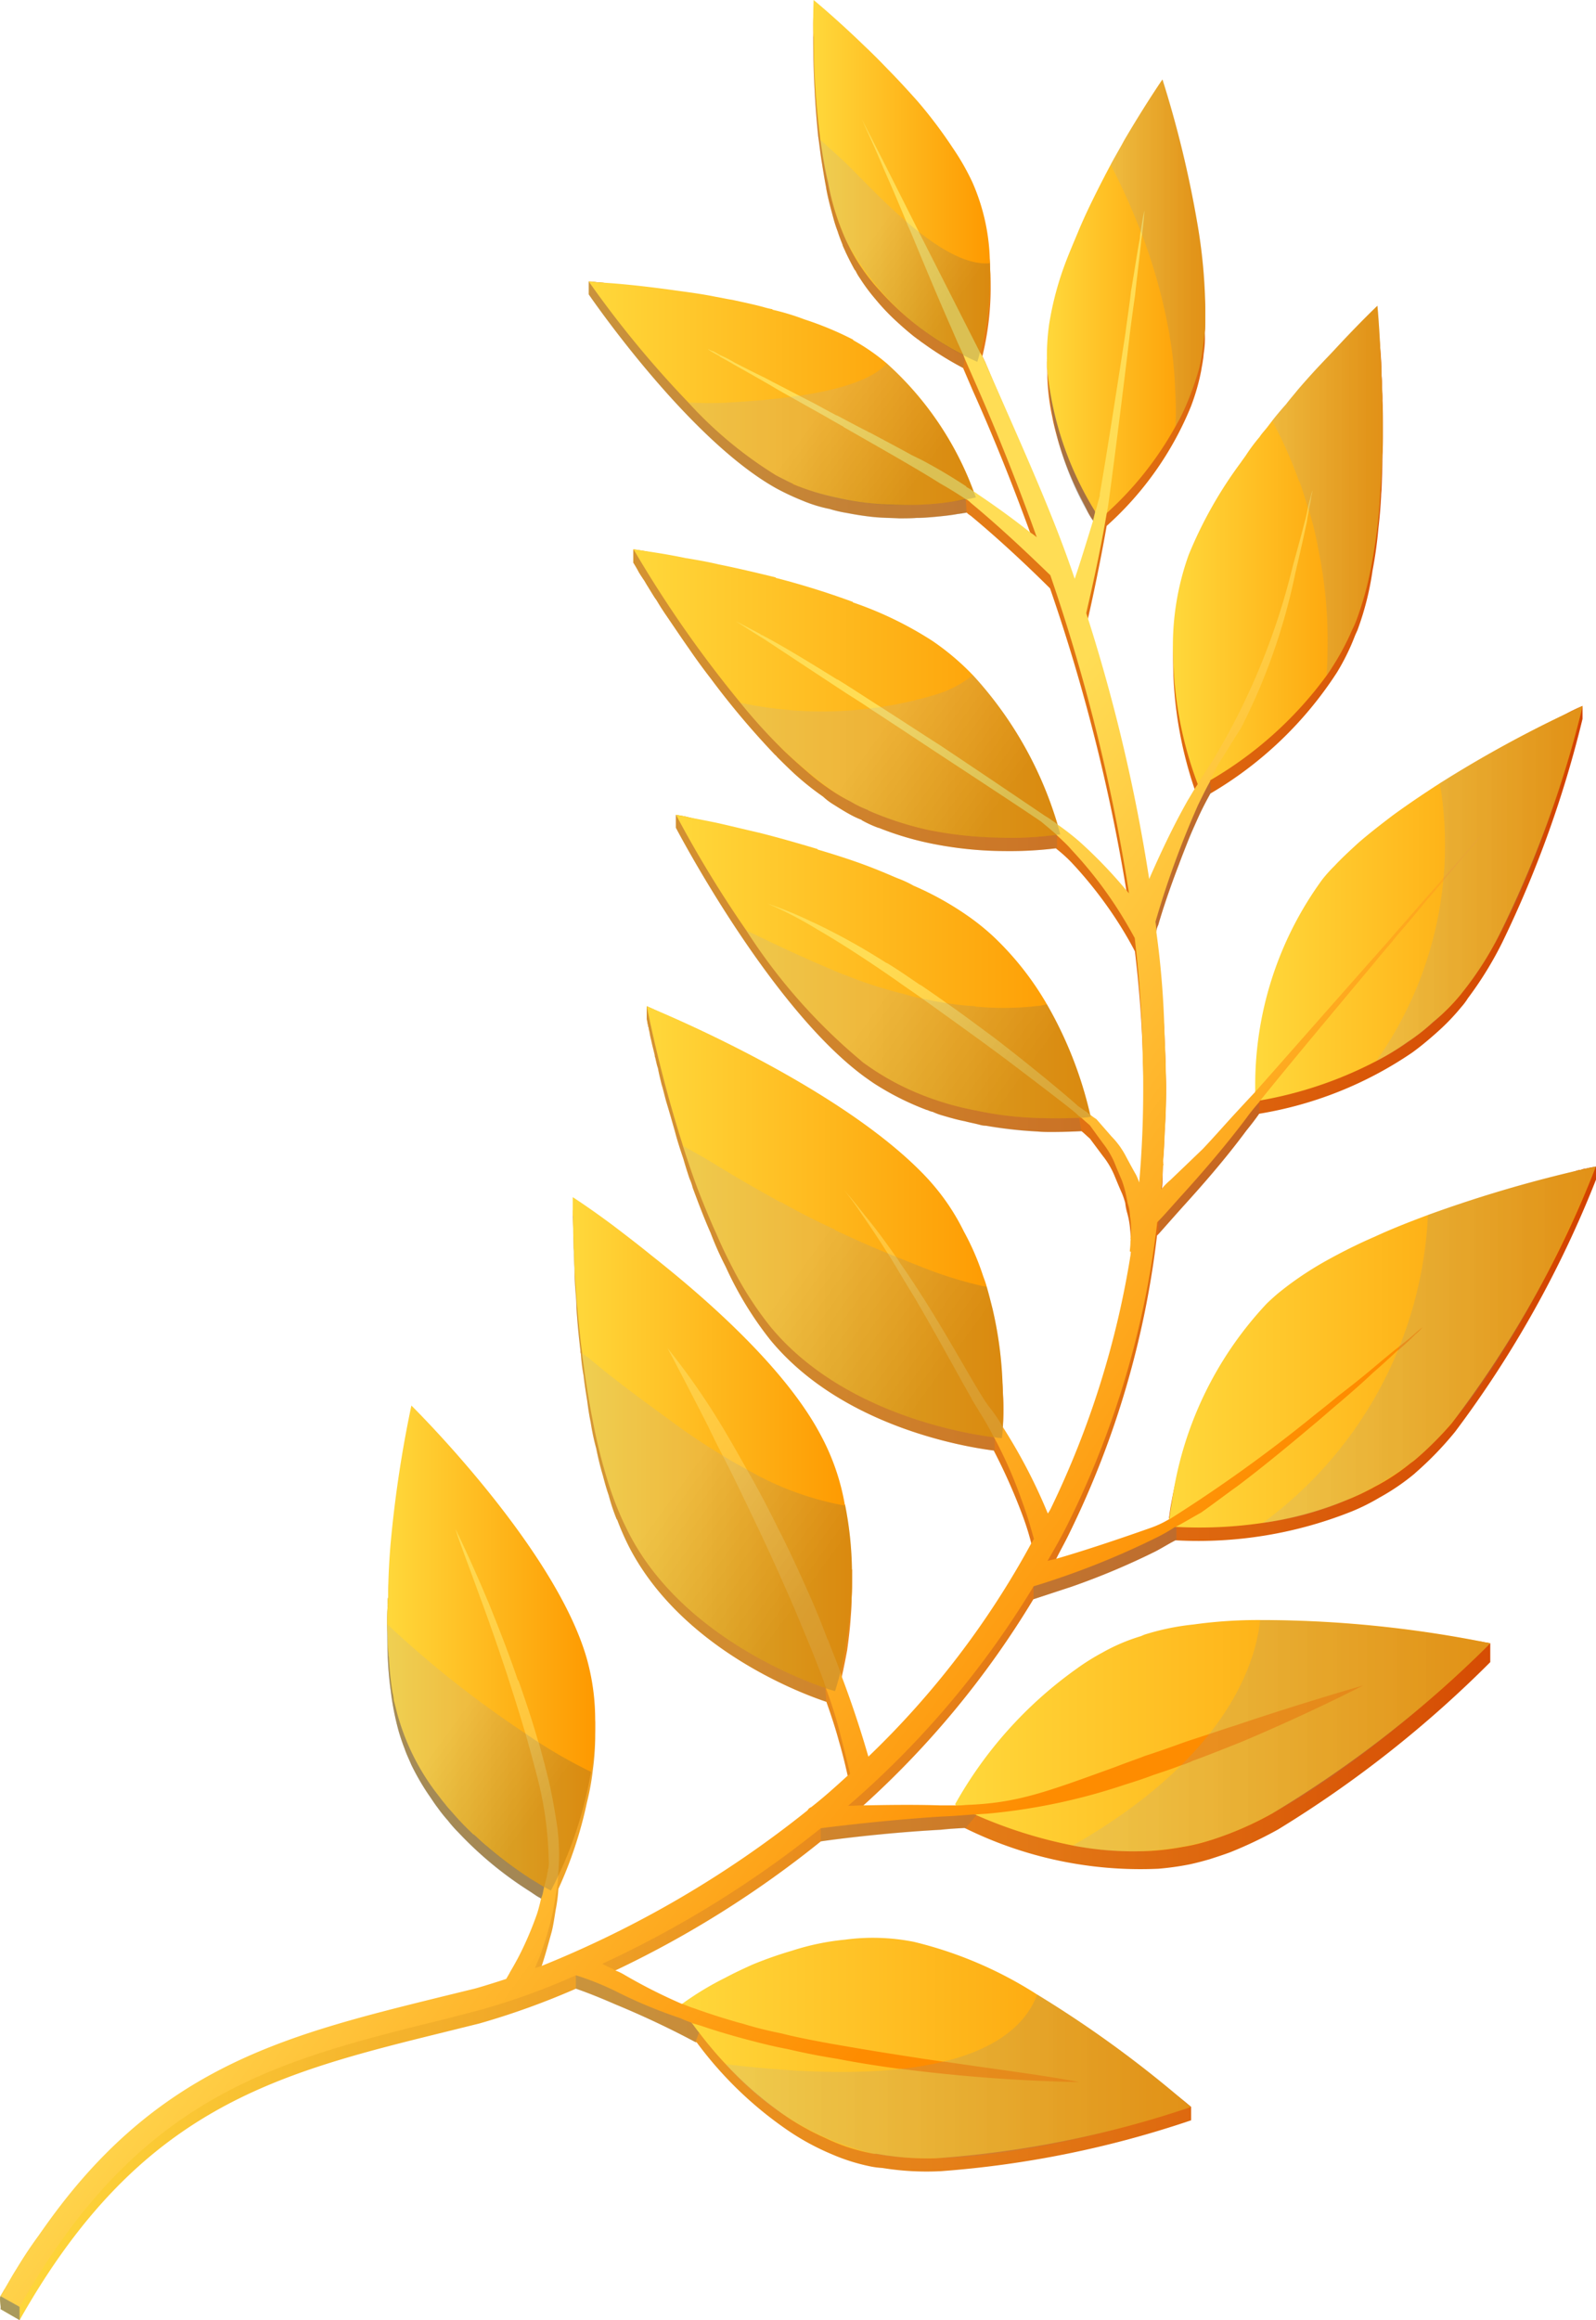 <svg xmlns="http://www.w3.org/2000/svg" xmlns:xlink="http://www.w3.org/1999/xlink" viewBox="0 0 57.922 84.18">
  <defs>
    <style>
      .cls-1 {
        mask: url(#mask);
        filter: url(#luminosity-noclip-17);
      }

      .cls-10, .cls-12, .cls-14, .cls-16, .cls-18, .cls-2, .cls-20, .cls-22, .cls-24, .cls-26, .cls-28, .cls-30, .cls-32, .cls-4, .cls-6, .cls-8 {
        mix-blend-mode: multiply;
      }

      .cls-2 {
        fill: url(#linear-gradient);
      }

      .cls-3 {
        mask: url(#mask-2);
        filter: url(#luminosity-noclip-22);
      }

      .cls-4 {
        fill: url(#linear-gradient-2);
      }

      .cls-5 {
        mask: url(#mask-3);
        filter: url(#luminosity-noclip-23);
      }

      .cls-6 {
        fill: url(#linear-gradient-3);
      }

      .cls-7 {
        mask: url(#mask-4);
        filter: url(#luminosity-noclip-24);
      }

      .cls-8 {
        fill: url(#linear-gradient-4);
      }

      .cls-9 {
        mask: url(#mask-5);
        filter: url(#luminosity-noclip-25);
      }

      .cls-10 {
        fill: url(#linear-gradient-5);
      }

      .cls-11 {
        mask: url(#mask-6);
        filter: url(#luminosity-noclip-26);
      }

      .cls-12 {
        fill: url(#linear-gradient-6);
      }

      .cls-13 {
        mask: url(#mask-7);
        filter: url(#luminosity-noclip-18);
      }

      .cls-14 {
        fill: url(#linear-gradient-7);
      }

      .cls-15 {
        mask: url(#mask-8);
        filter: url(#luminosity-noclip-27);
      }

      .cls-16 {
        fill: url(#linear-gradient-8);
      }

      .cls-17 {
        mask: url(#mask-9);
        filter: url(#luminosity-noclip-28);
      }

      .cls-18 {
        fill: url(#linear-gradient-9);
      }

      .cls-19 {
        mask: url(#mask-10);
        filter: url(#luminosity-noclip-29);
      }

      .cls-20 {
        fill: url(#linear-gradient-10);
      }

      .cls-21 {
        mask: url(#mask-11);
        filter: url(#luminosity-noclip-30);
      }

      .cls-22 {
        fill: url(#linear-gradient-11);
      }

      .cls-23 {
        mask: url(#mask-12);
        filter: url(#luminosity-noclip-31);
      }

      .cls-24 {
        fill: url(#linear-gradient-12);
      }

      .cls-25 {
        mask: url(#mask-13);
        filter: url(#luminosity-noclip-32);
      }

      .cls-26 {
        fill: url(#linear-gradient-13);
      }

      .cls-27 {
        mask: url(#mask-14);
        filter: url(#luminosity-noclip-19);
      }

      .cls-28 {
        fill: url(#linear-gradient-14);
      }

      .cls-29 {
        mask: url(#mask-15);
        filter: url(#luminosity-noclip-20);
      }

      .cls-30 {
        fill: url(#linear-gradient-15);
      }

      .cls-31 {
        mask: url(#mask-16);
        filter: url(#luminosity-noclip-21);
      }

      .cls-32 {
        fill: url(#linear-gradient-16);
      }

      .cls-33 {
        isolation: isolate;
      }

      .cls-34 {
        fill: url(#linear-gradient-17);
      }

      .cls-35, .cls-36, .cls-37, .cls-38 {
        fill: #717171;
      }

      .cls-35 {
        opacity: 0.3;
      }

      .cls-35, .cls-36, .cls-37, .cls-38, .cls-53, .cls-54, .cls-55, .cls-56, .cls-57, .cls-58, .cls-59, .cls-60, .cls-61, .cls-62, .cls-63, .cls-64, .cls-65 {
        mix-blend-mode: color-burn;
      }

      .cls-36, .cls-53, .cls-54, .cls-55, .cls-56, .cls-57, .cls-58, .cls-59, .cls-60, .cls-61, .cls-62, .cls-63, .cls-64, .cls-65 {
        opacity: 0.2;
      }

      .cls-37 {
        opacity: 0.5;
      }

      .cls-38 {
        opacity: 0.6;
      }

      .cls-39 {
        fill: url(#linear-gradient-18);
      }

      .cls-40 {
        fill: url(#linear-gradient-19);
      }

      .cls-41 {
        fill: url(#linear-gradient-20);
      }

      .cls-42 {
        fill: url(#linear-gradient-21);
      }

      .cls-43 {
        fill: url(#linear-gradient-22);
      }

      .cls-44 {
        fill: url(#linear-gradient-23);
      }

      .cls-45 {
        fill: url(#linear-gradient-24);
      }

      .cls-46 {
        fill: url(#linear-gradient-25);
      }

      .cls-47 {
        fill: url(#linear-gradient-26);
      }

      .cls-48 {
        fill: url(#linear-gradient-27);
      }

      .cls-49 {
        fill: url(#linear-gradient-28);
      }

      .cls-50 {
        fill: url(#linear-gradient-29);
      }

      .cls-51 {
        fill: url(#linear-gradient-30);
      }

      .cls-52 {
        fill: url(#linear-gradient-31);
      }

      .cls-53 {
        fill: url(#linear-gradient-32);
      }

      .cls-54 {
        fill: url(#linear-gradient-33);
      }

      .cls-55 {
        fill: url(#linear-gradient-34);
      }

      .cls-56 {
        fill: url(#linear-gradient-35);
      }

      .cls-57 {
        fill: url(#linear-gradient-36);
      }

      .cls-58 {
        fill: url(#linear-gradient-37);
      }

      .cls-59 {
        fill: url(#linear-gradient-38);
      }

      .cls-60 {
        fill: url(#linear-gradient-39);
      }

      .cls-61 {
        fill: url(#linear-gradient-40);
      }

      .cls-62 {
        fill: url(#linear-gradient-41);
      }

      .cls-63 {
        fill: url(#linear-gradient-42);
      }

      .cls-64 {
        fill: url(#linear-gradient-43);
      }

      .cls-65 {
        fill: url(#linear-gradient-44);
      }

      .cls-66 {
        mask: url(#mask-17);
      }

      .cls-67, .cls-69, .cls-71, .cls-73, .cls-75, .cls-77, .cls-79, .cls-81, .cls-83, .cls-85, .cls-87, .cls-89, .cls-91, .cls-93, .cls-95, .cls-97 {
        opacity: 0.8;
        mix-blend-mode: soft-light;
      }

      .cls-67 {
        fill: url(#linear-gradient-45);
      }

      .cls-68 {
        mask: url(#mask-18);
      }

      .cls-69 {
        fill: url(#linear-gradient-46);
      }

      .cls-70 {
        mask: url(#mask-19);
      }

      .cls-71 {
        fill: url(#linear-gradient-47);
      }

      .cls-72 {
        mask: url(#mask-20);
      }

      .cls-73 {
        fill: url(#linear-gradient-48);
      }

      .cls-74 {
        mask: url(#mask-21);
      }

      .cls-75 {
        fill: url(#linear-gradient-49);
      }

      .cls-76 {
        mask: url(#mask-22);
      }

      .cls-77 {
        fill: url(#linear-gradient-50);
      }

      .cls-78 {
        mask: url(#mask-23);
      }

      .cls-79 {
        fill: url(#linear-gradient-51);
      }

      .cls-80 {
        mask: url(#mask-24);
      }

      .cls-81 {
        fill: url(#linear-gradient-52);
      }

      .cls-82 {
        mask: url(#mask-25);
      }

      .cls-83 {
        fill: url(#linear-gradient-53);
      }

      .cls-84 {
        mask: url(#mask-26);
      }

      .cls-85 {
        fill: url(#linear-gradient-54);
      }

      .cls-86 {
        mask: url(#mask-27);
      }

      .cls-87 {
        fill: url(#linear-gradient-55);
      }

      .cls-88 {
        mask: url(#mask-28);
      }

      .cls-89 {
        fill: url(#linear-gradient-56);
      }

      .cls-90 {
        mask: url(#mask-29);
      }

      .cls-91 {
        fill: url(#linear-gradient-57);
      }

      .cls-92 {
        mask: url(#mask-30);
      }

      .cls-93 {
        fill: url(#linear-gradient-58);
      }

      .cls-94 {
        mask: url(#mask-31);
      }

      .cls-95 {
        fill: url(#linear-gradient-59);
      }

      .cls-96 {
        mask: url(#mask-32);
      }

      .cls-97 {
        fill: url(#linear-gradient-60);
      }

      .cls-98 {
        filter: url(#luminosity-noclip-16);
      }

      .cls-99 {
        filter: url(#luminosity-noclip-15);
      }

      .cls-100 {
        filter: url(#luminosity-noclip-14);
      }

      .cls-101 {
        filter: url(#luminosity-noclip-13);
      }

      .cls-102 {
        filter: url(#luminosity-noclip-12);
      }

      .cls-103 {
        filter: url(#luminosity-noclip-11);
      }

      .cls-104 {
        filter: url(#luminosity-noclip-10);
      }

      .cls-105 {
        filter: url(#luminosity-noclip-9);
      }

      .cls-106 {
        filter: url(#luminosity-noclip-8);
      }

      .cls-107 {
        filter: url(#luminosity-noclip-7);
      }

      .cls-108 {
        filter: url(#luminosity-noclip-6);
      }

      .cls-109 {
        filter: url(#luminosity-noclip-5);
      }

      .cls-110 {
        filter: url(#luminosity-noclip-4);
      }

      .cls-111 {
        filter: url(#luminosity-noclip-3);
      }

      .cls-112 {
        filter: url(#luminosity-noclip-2);
      }

      .cls-113 {
        filter: url(#luminosity-noclip);
      }
    </style>
    <filter id="luminosity-noclip" x="48.144" y="-8450.329" width="4.665" height="32766" filterUnits="userSpaceOnUse" color-interpolation-filters="sRGB">
      <feFlood flood-color="#fff" result="bg"/>
      <feBlend in="SourceGraphic" in2="bg"/>
    </filter>
    <mask id="mask" x="48.144" y="-8450.329" width="4.665" height="32766" maskUnits="userSpaceOnUse">
      <g class="cls-113"/>
    </mask>
    <linearGradient id="linear-gradient" x1="2124.705" y1="50.542" x2="2127.594" y2="48.436" gradientTransform="matrix(-1, 0, 0, 1, 2177.208, 0)" gradientUnits="userSpaceOnUse">
      <stop offset="0"/>
      <stop offset="1" stop-color="#fff"/>
    </linearGradient>
    <filter id="luminosity-noclip-2" x="21.077" y="-8450.329" width="9.843" height="32766" filterUnits="userSpaceOnUse" color-interpolation-filters="sRGB">
      <feFlood flood-color="#fff" result="bg"/>
      <feBlend in="SourceGraphic" in2="bg"/>
    </filter>
    <mask id="mask-2" x="21.077" y="-8450.329" width="9.843" height="32766" maskUnits="userSpaceOnUse">
      <g class="cls-112"/>
    </mask>
    <linearGradient id="linear-gradient-2" x1="2147.592" y1="55.651" x2="2152.484" y2="52.086" xlink:href="#linear-gradient"/>
    <filter id="luminosity-noclip-3" x="21.871" y="-8450.329" width="9" height="32766" filterUnits="userSpaceOnUse" color-interpolation-filters="sRGB">
      <feFlood flood-color="#fff" result="bg"/>
      <feBlend in="SourceGraphic" in2="bg"/>
    </filter>
    <mask id="mask-3" x="21.871" y="-8450.329" width="9" height="32766" maskUnits="userSpaceOnUse">
      <g class="cls-111"/>
    </mask>
    <linearGradient id="linear-gradient-3" x1="2147.753" y1="58.954" x2="2151.994" y2="55.862" xlink:href="#linear-gradient"/>
    <filter id="luminosity-noclip-4" x="40.827" y="-8450.329" width="0.245" height="32766" filterUnits="userSpaceOnUse" color-interpolation-filters="sRGB">
      <feFlood flood-color="#fff" result="bg"/>
      <feBlend in="SourceGraphic" in2="bg"/>
    </filter>
    <mask id="mask-4" x="40.827" y="-8450.329" width="0.245" height="32766" maskUnits="userSpaceOnUse">
      <g class="cls-110"/>
    </mask>
    <linearGradient id="linear-gradient-4" x1="2136.241" y1="43.819" x2="2136.339" y2="43.747" xlink:href="#linear-gradient"/>
    <filter id="luminosity-noclip-5" x="24.493" y="-8450.329" width="10.491" height="32766" filterUnits="userSpaceOnUse" color-interpolation-filters="sRGB">
      <feFlood flood-color="#fff" result="bg"/>
      <feBlend in="SourceGraphic" in2="bg"/>
    </filter>
    <mask id="mask-5" x="24.493" y="-8450.329" width="10.491" height="32766" maskUnits="userSpaceOnUse">
      <g class="cls-109"/>
    </mask>
    <linearGradient id="linear-gradient-5" x1="2144.545" y1="45.256" x2="2148.676" y2="42.246" xlink:href="#linear-gradient"/>
    <filter id="luminosity-noclip-6" x="29.674" y="-8450.329" width="8.481" height="32766" filterUnits="userSpaceOnUse" color-interpolation-filters="sRGB">
      <feFlood flood-color="#fff" result="bg"/>
      <feBlend in="SourceGraphic" in2="bg"/>
    </filter>
    <mask id="mask-6" x="29.674" y="-8450.329" width="8.481" height="32766" maskUnits="userSpaceOnUse">
      <g class="cls-108"/>
    </mask>
    <linearGradient id="linear-gradient-6" x1="2139.7" y1="38.794" x2="2144.712" y2="35.14" xlink:href="#linear-gradient"/>
    <filter id="luminosity-noclip-7" x="41.412" y="-8450.329" width="4.969" height="32766" filterUnits="userSpaceOnUse" color-interpolation-filters="sRGB">
      <feFlood flood-color="#fff" result="bg"/>
      <feBlend in="SourceGraphic" in2="bg"/>
    </filter>
    <mask id="mask-7" x="41.412" y="-8450.329" width="4.969" height="32766" maskUnits="userSpaceOnUse">
      <g class="cls-107"/>
    </mask>
    <linearGradient id="linear-gradient-7" x1="2131.041" y1="64.667" x2="2134.209" y2="62.359" xlink:href="#linear-gradient"/>
    <filter id="luminosity-noclip-8" x="24.719" y="-8450.329" width="7.156" height="32766" filterUnits="userSpaceOnUse" color-interpolation-filters="sRGB">
      <feFlood flood-color="#fff" result="bg"/>
      <feBlend in="SourceGraphic" in2="bg"/>
    </filter>
    <mask id="mask-8" x="24.719" y="-8450.329" width="7.156" height="32766" maskUnits="userSpaceOnUse">
      <g class="cls-106"/>
    </mask>
    <linearGradient id="linear-gradient-8" x1="2145.488" y1="27.428" x2="2149.947" y2="24.178" xlink:href="#linear-gradient"/>
    <filter id="luminosity-noclip-9" x="24.525" y="-8450.329" width="6.217" height="32766" filterUnits="userSpaceOnUse" color-interpolation-filters="sRGB">
      <feFlood flood-color="#fff" result="bg"/>
      <feBlend in="SourceGraphic" in2="bg"/>
    </filter>
    <mask id="mask-9" x="24.525" y="-8450.329" width="6.217" height="32766" maskUnits="userSpaceOnUse">
      <g class="cls-105"/>
    </mask>
    <linearGradient id="linear-gradient-9" x1="2146.74" y1="16.591" x2="2150.544" y2="13.819" xlink:href="#linear-gradient"/>
    <filter id="luminosity-noclip-10" x="29.69" y="-8450.329" width="2.525" height="32766" filterUnits="userSpaceOnUse" color-interpolation-filters="sRGB">
      <feFlood flood-color="#fff" result="bg"/>
      <feBlend in="SourceGraphic" in2="bg"/>
    </filter>
    <mask id="mask-10" x="29.69" y="-8450.329" width="2.525" height="32766" maskUnits="userSpaceOnUse">
      <g class="cls-104"/>
    </mask>
    <linearGradient id="linear-gradient-10" x1="2145.984" y1="4.635" x2="2146.714" y2="4.103" xlink:href="#linear-gradient"/>
    <filter id="luminosity-noclip-11" x="38.659" y="-8450.329" width="4.936" height="32766" filterUnits="userSpaceOnUse" color-interpolation-filters="sRGB">
      <feFlood flood-color="#fff" result="bg"/>
      <feBlend in="SourceGraphic" in2="bg"/>
    </filter>
    <mask id="mask-11" x="38.659" y="-8450.329" width="4.936" height="32766" maskUnits="userSpaceOnUse">
      <g class="cls-103"/>
    </mask>
    <linearGradient id="linear-gradient-11" x1="2134.011" y1="13.056" x2="2136.748" y2="11.061" xlink:href="#linear-gradient"/>
    <filter id="luminosity-noclip-12" x="48.437" y="-8450.329" width="3.707" height="32766" filterUnits="userSpaceOnUse" color-interpolation-filters="sRGB">
      <feFlood flood-color="#fff" result="bg"/>
      <feBlend in="SourceGraphic" in2="bg"/>
    </filter>
    <mask id="mask-12" x="48.437" y="-8450.329" width="3.707" height="32766" maskUnits="userSpaceOnUse">
      <g class="cls-102"/>
    </mask>
    <linearGradient id="linear-gradient-12" x1="2125.015" y1="35.783" x2="2127.567" y2="33.923" xlink:href="#linear-gradient"/>
    <filter id="luminosity-noclip-13" x="47.093" y="-8450.329" width="3.076" height="32766" filterUnits="userSpaceOnUse" color-interpolation-filters="sRGB">
      <feFlood flood-color="#fff" result="bg"/>
      <feBlend in="SourceGraphic" in2="bg"/>
    </filter>
    <mask id="mask-13" x="47.093" y="-8450.329" width="3.076" height="32766" maskUnits="userSpaceOnUse">
      <g class="cls-101"/>
    </mask>
    <linearGradient id="linear-gradient-13" x1="2126.392" y1="17.84" x2="2128.749" y2="16.122" xlink:href="#linear-gradient"/>
    <filter id="luminosity-noclip-14" x="28.751" y="-8450.329" width="5.407" height="32766" filterUnits="userSpaceOnUse" color-interpolation-filters="sRGB">
      <feFlood flood-color="#fff" result="bg"/>
      <feBlend in="SourceGraphic" in2="bg"/>
    </filter>
    <mask id="mask-14" x="28.751" y="-8450.329" width="5.407" height="32766" maskUnits="userSpaceOnUse">
      <g class="cls-100"/>
    </mask>
    <linearGradient id="linear-gradient-14" x1="2143.059" y1="76.558" x2="2146.59" y2="73.984" xlink:href="#linear-gradient"/>
    <filter id="luminosity-noclip-15" x="26.322" y="-8450.329" width="3.853" height="32766" filterUnits="userSpaceOnUse" color-interpolation-filters="sRGB">
      <feFlood flood-color="#fff" result="bg"/>
      <feBlend in="SourceGraphic" in2="bg"/>
    </filter>
    <mask id="mask-15" x="26.322" y="-8450.329" width="3.853" height="32766" maskUnits="userSpaceOnUse">
      <g class="cls-99"/>
    </mask>
    <linearGradient id="linear-gradient-15" x1="2146.764" y1="76.101" x2="2149.44" y2="74.15" xlink:href="#linear-gradient"/>
    <filter id="luminosity-noclip-16" x="14.067" y="-8450.329" width="7.448" height="32766" filterUnits="userSpaceOnUse" color-interpolation-filters="sRGB">
      <feFlood flood-color="#fff" result="bg"/>
      <feBlend in="SourceGraphic" in2="bg"/>
    </filter>
    <mask id="mask-16" x="14.067" y="-8450.329" width="7.448" height="32766" maskUnits="userSpaceOnUse">
      <g class="cls-98"/>
    </mask>
    <linearGradient id="linear-gradient-16" x1="2156.92" y1="64.574" x2="2160.435" y2="62.012" xlink:href="#linear-gradient"/>
    <linearGradient id="linear-gradient-17" x1="2119.286" y1="42.324" x2="2177.208" y2="42.324" gradientTransform="matrix(-1, 0, 0, 1, 2177.208, 0)" gradientUnits="userSpaceOnUse">
      <stop offset="0.005" stop-color="#d34300"/>
      <stop offset="1" stop-color="#ffd83b"/>
    </linearGradient>
    <linearGradient id="linear-gradient-18" x1="2119.771" y1="32.783" x2="2131.652" y2="32.783" gradientTransform="matrix(-1, 0, 0, 1, 2177.208, 0)" gradientUnits="userSpaceOnUse">
      <stop offset="0" stop-color="#fe9900"/>
      <stop offset="1" stop-color="#ffd83b"/>
    </linearGradient>
    <linearGradient id="linear-gradient-19" x1="2119.301" y1="48.878" x2="2134.81" y2="48.878" xlink:href="#linear-gradient-18"/>
    <linearGradient id="linear-gradient-20" x1="2123.122" y1="62.974" x2="2142.549" y2="62.974" xlink:href="#linear-gradient-18"/>
    <linearGradient id="linear-gradient-21" x1="2133.984" y1="74.308" x2="2152.52" y2="74.308" xlink:href="#linear-gradient-18"/>
    <linearGradient id="linear-gradient-22" x1="2127.023" y1="19.814" x2="2134.637" y2="19.814" xlink:href="#linear-gradient-18"/>
    <linearGradient id="linear-gradient-23" x1="2133.466" y1="10.854" x2="2139.213" y2="10.854" xlink:href="#linear-gradient-18"/>
    <linearGradient id="linear-gradient-24" x1="2138.728" y1="25.161" x2="2154.221" y2="25.161" xlink:href="#linear-gradient-18"/>
    <linearGradient id="linear-gradient-25" x1="2140.797" y1="44.341" x2="2153.734" y2="44.341" xlink:href="#linear-gradient-18"/>
    <linearGradient id="linear-gradient-26" x1="2146.288" y1="52.395" x2="2156.422" y2="52.395" xlink:href="#linear-gradient-18"/>
    <linearGradient id="linear-gradient-27" x1="2155.612" y1="59.793" x2="2163.157" y2="59.793" xlink:href="#linear-gradient-18"/>
    <linearGradient id="linear-gradient-28" x1="2137.628" y1="35.067" x2="2152.683" y2="35.067" xlink:href="#linear-gradient-18"/>
    <linearGradient id="linear-gradient-29" x1="2141.787" y1="14.27" x2="2155.84" y2="14.27" xlink:href="#linear-gradient-18"/>
    <linearGradient id="linear-gradient-30" x1="2141.27" y1="6.563" x2="2147.696" y2="6.563" xlink:href="#linear-gradient-18"/>
    <linearGradient id="linear-gradient-31" x1="2135.766" y1="60.541" x2="2154.556" y2="46.846" gradientTransform="matrix(-1, 0, 0, 1, 2177.208, 0)" gradientUnits="userSpaceOnUse">
      <stop offset="0" stop-color="#fe8c00"/>
      <stop offset="1" stop-color="#fd5"/>
    </linearGradient>
    <linearGradient id="linear-gradient-32" x1="2119.286" y1="48.784" x2="2131.378" y2="48.784" gradientTransform="matrix(-1, 0, 0, 1, 2177.208, 0)" gradientUnits="userSpaceOnUse">
      <stop offset="0.088" stop-color="#717171"/>
      <stop offset="1" stop-color="#b1b1b1"/>
    </linearGradient>
    <linearGradient id="linear-gradient-33" x1="2123.122" y1="62.972" x2="2138.274" y2="62.972" xlink:href="#linear-gradient-32"/>
    <linearGradient id="linear-gradient-34" x1="2133.984" y1="75.334" x2="2150.87" y2="75.334" xlink:href="#linear-gradient-32"/>
    <linearGradient id="linear-gradient-35" x1="2119.771" y1="32.054" x2="2127.265" y2="32.054" xlink:href="#linear-gradient-32"/>
    <linearGradient id="linear-gradient-36" x1="2127.023" y1="17.799" x2="2131.038" y2="17.799" xlink:href="#linear-gradient-32"/>
    <linearGradient id="linear-gradient-37" x1="2133.466" y1="9.18" x2="2136.898" y2="9.18" xlink:href="#linear-gradient-32"/>
    <linearGradient id="linear-gradient-38" x1="2140.389" y1="29.556" x2="2145.129" y2="26.101" gradientTransform="matrix(-1, 0, 0, 1, 2177.208, 0)" gradientUnits="userSpaceOnUse">
      <stop offset="0.088" stop-color="#494949"/>
      <stop offset="1" stop-color="#b1b1b1"/>
    </linearGradient>
    <linearGradient id="linear-gradient-39" x1="2139.541" y1="39.687" x2="2145.018" y2="35.695" xlink:href="#linear-gradient-38"/>
    <linearGradient id="linear-gradient-40" x1="2142.038" y1="49.978" x2="2148.104" y2="45.557" xlink:href="#linear-gradient-38"/>
    <linearGradient id="linear-gradient-41" x1="2147.178" y1="58.137" x2="2152.873" y2="53.986" xlink:href="#linear-gradient-38"/>
    <linearGradient id="linear-gradient-42" x1="2157.198" y1="65.992" x2="2161.279" y2="63.017" xlink:href="#linear-gradient-38"/>
    <linearGradient id="linear-gradient-43" x1="2141.971" y1="11.148" x2="2145.608" y2="8.497" xlink:href="#linear-gradient-38"/>
    <linearGradient id="linear-gradient-44" x1="2143.5" y1="17.829" x2="2147.571" y2="14.861" xlink:href="#linear-gradient-38"/>
    <filter id="luminosity-noclip-17" x="48.144" y="44.875" width="4.665" height="8.58" filterUnits="userSpaceOnUse" color-interpolation-filters="sRGB">
      <feFlood flood-color="#fff" result="bg"/>
      <feBlend in="SourceGraphic" in2="bg"/>
    </filter>
    <mask id="mask-17" x="48.144" y="44.875" width="4.665" height="8.58" maskUnits="userSpaceOnUse">
      <g class="cls-1">
        <path class="cls-2" d="M48.144,45.732l.148.373,1.49,3.563.046.129.243.6,1.119,2.689.16.371a.314.314,0,0,1,.032-.031,12.189,12.189,0,0,0,1.427-1.477l-.131-.306L51.35,48.42l-.015-.031-.211-.5L50.008,45.2l-.131-.324C49.277,45.133,48.7,45.426,48.144,45.732Z"/>
      </g>
    </mask>
    <linearGradient id="linear-gradient-45" x1="2124.705" y1="50.542" x2="2127.594" y2="48.436" gradientTransform="matrix(-1, 0, 0, 1, 2177.208, 0)" gradientUnits="userSpaceOnUse">
      <stop offset="0" stop-color="#fafafa"/>
      <stop offset="1" stop-color="#fafafa"/>
    </linearGradient>
    <filter id="luminosity-noclip-18" x="41.412" y="58.943" width="4.969" height="8.256" filterUnits="userSpaceOnUse" color-interpolation-filters="sRGB">
      <feFlood flood-color="#fff" result="bg"/>
      <feBlend in="SourceGraphic" in2="bg"/>
    </filter>
    <mask id="mask-18" x="41.412" y="58.943" width="4.969" height="8.256" maskUnits="userSpaceOnUse">
      <g class="cls-13">
        <path class="cls-14" d="M41.412,59.363l.241.584L43,63.2l.21.5.08.176L44.406,66.6l.242.6a15.146,15.146,0,0,0,1.733-.826l-.226-.566L45.07,63.186l-.244-.586-.275-.661-.988-2.38-.257-.616a8.864,8.864,0,0,0-1.685.34A1.194,1.194,0,0,0,41.412,59.363Z"/>
      </g>
    </mask>
    <linearGradient id="linear-gradient-46" x1="2131.041" y1="64.667" x2="2134.209" y2="62.359" xlink:href="#linear-gradient-45"/>
    <filter id="luminosity-noclip-19" x="28.751" y="70.373" width="5.407" height="8.414" filterUnits="userSpaceOnUse" color-interpolation-filters="sRGB">
      <feFlood flood-color="#fff" result="bg"/>
      <feBlend in="SourceGraphic" in2="bg"/>
    </filter>
    <mask id="mask-19" x="28.751" y="70.373" width="5.407" height="8.414" maskUnits="userSpaceOnUse">
      <g class="cls-27">
        <path class="cls-28" d="M28.751,70.777l.179.405,1.214,2.963h.015l.227.548.194.471,1.23,2.977.21.519a10.016,10.016,0,0,0,2.138.115l-.194-.47L32.62,75.051H32.6l-.21-.533-1.539-3.709-.179-.436A9,9,0,0,0,28.751,70.777Z"/>
      </g>
    </mask>
    <linearGradient id="linear-gradient-47" x1="2143.059" y1="76.558" x2="2146.59" y2="73.984" xlink:href="#linear-gradient-45"/>
    <filter id="luminosity-noclip-20" x="26.322" y="71.281" width="3.853" height="6.877" filterUnits="userSpaceOnUse" color-interpolation-filters="sRGB">
      <feFlood flood-color="#fff" result="bg"/>
      <feBlend in="SourceGraphic" in2="bg"/>
    </filter>
    <mask id="mask-20" x="26.322" y="71.281" width="3.853" height="6.877" maskUnits="userSpaceOnUse">
      <g class="cls-29">
        <path class="cls-30" d="M26.322,71.764l.147.39L27,73.432l.245.6h.016l.4,1,.679,1.621.016.016.259.648a8.979,8.979,0,0,0,1.555.84l-.243-.582v-.015l-1.02-2.448-.325-.773-.226-.569-.873-2.087-.163-.4C26.969,71.441,26.63,71.6,26.322,71.764Z"/>
      </g>
    </mask>
    <linearGradient id="linear-gradient-48" x1="2146.764" y1="76.101" x2="2149.44" y2="74.15" xlink:href="#linear-gradient-45"/>
    <filter id="luminosity-noclip-21" x="14.067" y="59.98" width="7.448" height="5.422" filterUnits="userSpaceOnUse" color-interpolation-filters="sRGB">
      <feFlood flood-color="#fff" result="bg"/>
      <feBlend in="SourceGraphic" in2="bg"/>
    </filter>
    <mask id="mask-21" x="14.067" y="59.98" width="7.448" height="5.422" maskUnits="userSpaceOnUse">
      <g class="cls-31">
        <path class="cls-32" d="M14.067,59.98a12.334,12.334,0,0,0,.114,1.375l.065.032,2.929,1.683.568.325.566.324.016-.016.923.551.226.129.455.244.857.484H20.8l.422.242.079.049a8.789,8.789,0,0,0,.213-1.166l-.05-.015-1.183-.662-.726-.424-.034-.014-.47-.275-.015-.018-.324-.193H18.7L16.2,61.2,14.1,60Z"/>
      </g>
    </mask>
    <linearGradient id="linear-gradient-49" x1="2156.92" y1="64.574" x2="2160.435" y2="62.012" xlink:href="#linear-gradient-45"/>
    <filter id="luminosity-noclip-22" x="21.077" y="49.1" width="9.843" height="7.852" filterUnits="userSpaceOnUse" color-interpolation-filters="sRGB">
      <feFlood flood-color="#fff" result="bg"/>
      <feBlend in="SourceGraphic" in2="bg"/>
    </filter>
    <mask id="mask-22" x="21.077" y="49.1" width="9.843" height="7.852" maskUnits="userSpaceOnUse">
      <g class="cls-3">
        <path class="cls-4" d="M21.077,49.1a6.765,6.765,0,0,0,.1.8c.031.291.08.6.127.888.033.244.065.487.114.729l.1.049,3.964,2.283,1.749,1,.988.566,1.989,1.149.019-.014.5.291.178.1.016.015a12.9,12.9,0,0,0-.244-2.33v-.033h-.015l-.129-.063v-.017l-4.079-2.332-.761-.438L23.83,50.67l-2.51-1.44-.048-.017-.146-.1Z"/>
      </g>
    </mask>
    <linearGradient id="linear-gradient-50" x1="2147.592" y1="55.651" x2="2152.484" y2="52.086" xlink:href="#linear-gradient-45"/>
    <filter id="luminosity-noclip-23" x="21.871" y="53.52" width="9" height="6.348" filterUnits="userSpaceOnUse" color-interpolation-filters="sRGB">
      <feFlood flood-color="#fff" result="bg"/>
      <feBlend in="SourceGraphic" in2="bg"/>
    </filter>
    <mask id="mask-23" x="21.871" y="53.52" width="9" height="6.348" maskUnits="userSpaceOnUse">
      <g class="cls-5">
        <path class="cls-6" d="M21.871,53.52c.064.244.13.484.21.712a7.146,7.146,0,0,0,.291.873l.018.016.257.147,4.631,2.654.566.326.017-.018.55.323.39.228.275.162.954.534h.016l.275.162h.016l.339.2.066.033c.048-.357.1-.762.129-1.2l-.031-.018-1.02-.564-.47-.275-.259-.145-.519-.311-.242-.144-1.166-.662L22.017,53.6Z"/>
      </g>
    </mask>
    <linearGradient id="linear-gradient-51" x1="2147.753" y1="58.954" x2="2151.994" y2="55.862" xlink:href="#linear-gradient-45"/>
    <filter id="luminosity-noclip-24" x="40.827" y="43.643" width="0.245" height="0.342" filterUnits="userSpaceOnUse" color-interpolation-filters="sRGB">
      <feFlood flood-color="#fff" result="bg"/>
      <feBlend in="SourceGraphic" in2="bg"/>
    </filter>
    <mask id="mask-24" x="40.827" y="43.643" width="0.245" height="0.342" maskUnits="userSpaceOnUse">
      <g class="cls-7">
        <path class="cls-8" d="M40.924,43.66l-.1-.017a2.127,2.127,0,0,0,.065.341.637.637,0,0,0,.081-.144c.033-.049.065-.115.1-.164Z"/>
      </g>
    </mask>
    <linearGradient id="linear-gradient-52" x1="2136.241" y1="43.819" x2="2136.339" y2="43.747" xlink:href="#linear-gradient-45"/>
    <filter id="luminosity-noclip-25" x="24.493" y="41.041" width="10.491" height="3.639" filterUnits="userSpaceOnUse" color-interpolation-filters="sRGB">
      <feFlood flood-color="#fff" result="bg"/>
      <feBlend in="SourceGraphic" in2="bg"/>
    </filter>
    <mask id="mask-25" x="24.493" y="41.041" width="10.491" height="3.639" maskUnits="userSpaceOnUse">
      <g class="cls-9">
        <path class="cls-10" d="M24.493,41.041c.082.322.194.662.308,1,.065.227.144.484.227.728a1.832,1.832,0,0,1,.112.323l.178.035,2.995.484h.033l1.311.209,1.636.26.1.016,3.319.535.276.047a8.038,8.038,0,0,0-.971-1.52,8.493,8.493,0,0,0-.648-.713l-.632-.1-4.9-.778v-.017l-3.2-.5Z"/>
      </g>
    </mask>
    <linearGradient id="linear-gradient-53" x1="2144.545" y1="45.256" x2="2148.676" y2="42.246" xlink:href="#linear-gradient-45"/>
    <filter id="luminosity-noclip-26" x="29.674" y="30.824" width="8.481" height="10.246" filterUnits="userSpaceOnUse" color-interpolation-filters="sRGB">
      <feFlood flood-color="#fff" result="bg"/>
      <feBlend in="SourceGraphic" in2="bg"/>
    </filter>
    <mask id="mask-26" x="29.674" y="30.824" width="8.481" height="10.246" maskUnits="userSpaceOnUse">
      <g class="cls-11">
        <path class="cls-12" d="M31.406,31.391c-.566-.211-1.166-.4-1.732-.567l.227.356,1.958,3.22.309.536h.016l.4.679.292.469,1.376,2.283h.016l.308.5.258.438.6.986.324.551h.016a11.25,11.25,0,0,0,1.862.209c.178.017.356.017.517.017l-.306-.5-1.02-1.681h-.017l-.227-.389-.065-.111-.1-.149-.358-.6-.679-1.118v-.015l-1.764-2.9-.711-1.166-.358-.582C32.184,31.7,31.8,31.535,31.406,31.391Z"/>
      </g>
    </mask>
    <linearGradient id="linear-gradient-54" x1="2139.7" y1="38.794" x2="2144.712" y2="35.14" xlink:href="#linear-gradient-45"/>
    <filter id="luminosity-noclip-27" x="24.719" y="20.254" width="7.156" height="9.777" filterUnits="userSpaceOnUse" color-interpolation-filters="sRGB">
      <feFlood flood-color="#fff" result="bg"/>
      <feBlend in="SourceGraphic" in2="bg"/>
    </filter>
    <mask id="mask-27" x="24.719" y="20.254" width="7.156" height="9.777" maskUnits="userSpaceOnUse">
      <g class="cls-15">
        <path class="cls-16" d="M24.719,20.381l.211.357.519.84,2.46,4.082.892,1.471.549.908.517.857.018.016a2.256,2.256,0,0,0,.321.246c.229.143.455.289.7.418a3.038,3.038,0,0,0,.356.162l.016.018a4.113,4.113,0,0,0,.6.275l-.177-.324-.2-.309v-.017l-2.186-3.592-1.586-2.605-.08-.147h-.017l-1.426-2.363-.128-.2c-.42-.1-.793-.161-1.15-.223h-.017a.316.316,0,0,0-.079.047A.64.64,0,0,0,24.719,20.381Z"/>
      </g>
    </mask>
    <linearGradient id="linear-gradient-55" x1="2145.488" y1="27.428" x2="2149.947" y2="24.178" xlink:href="#linear-gradient-45"/>
    <filter id="luminosity-noclip-28" x="24.525" y="10.539" width="6.217" height="8.078" filterUnits="userSpaceOnUse" color-interpolation-filters="sRGB">
      <feFlood flood-color="#fff" result="bg"/>
      <feBlend in="SourceGraphic" in2="bg"/>
    </filter>
    <mask id="mask-28" x="24.525" y="10.539" width="6.217" height="8.078" maskUnits="userSpaceOnUse">
      <g class="cls-17">
        <path class="cls-18" d="M24.525,10.539l.131.211.631,1.035.566.955h.017l.032.065.292.486.014.016.2.322.565.941.357.6L28.492,17.1l.275.451h.015v.017l.229.374.144.242a5.065,5.065,0,0,0,.956.291,4.635,4.635,0,0,0,.631.146l-.016-.015-.325-.536-1.294-2.138-.89-1.471L27.926,14l-.017-.051-.146-.242-.371-.615-.374-.616-.68-1.117-.16-.258-.211-.339C25.48,10.668,25,10.6,24.525,10.539Z"/>
      </g>
    </mask>
    <linearGradient id="linear-gradient-56" x1="2146.74" y1="16.591" x2="2150.544" y2="13.819" xlink:href="#linear-gradient-45"/>
    <filter id="luminosity-noclip-29" x="29.69" y="1.684" width="2.525" height="5.117" filterUnits="userSpaceOnUse" color-interpolation-filters="sRGB">
      <feFlood flood-color="#fff" result="bg"/>
      <feBlend in="SourceGraphic" in2="bg"/>
    </filter>
    <mask id="mask-29" x="29.69" y="1.684" width="2.525" height="5.117" maskUnits="userSpaceOnUse">
      <g class="cls-19">
        <path class="cls-20" d="M29.69,4.9v.018c.049.324.08.631.13.937s.1.633.161.942l.081-.131V6.652l.47-.888L31.1,4.68l.176-.358.794-1.506.145-.308c-.276-.289-.551-.565-.826-.824l-.179.308L30.484,3.4l-.745,1.409Z"/>
      </g>
    </mask>
    <linearGradient id="linear-gradient-57" x1="2145.984" y1="4.635" x2="2146.714" y2="4.103" xlink:href="#linear-gradient-45"/>
    <filter id="luminosity-noclip-30" x="38.659" y="8.418" width="4.936" height="6.33" filterUnits="userSpaceOnUse" color-interpolation-filters="sRGB">
      <feFlood flood-color="#fff" result="bg"/>
      <feBlend in="SourceGraphic" in2="bg"/>
    </filter>
    <mask id="mask-30" x="38.659" y="8.418" width="4.936" height="6.33" maskUnits="userSpaceOnUse">
      <g class="cls-21">
        <path class="cls-22" d="M38.659,9.568l.129.145,2.056,2.316v.016l.144.162v.016l1.653,1.845v.018l.42.469.033.033.13.16a7.874,7.874,0,0,0,.371-1.295l-.078-.082-1.071-1.2v-.016l-1.262-1.424-.146-.164-1.78-2.006-.13-.146C38.966,8.807,38.805,9.18,38.659,9.568Z"/>
      </g>
    </mask>
    <linearGradient id="linear-gradient-58" x1="2134.011" y1="13.056" x2="2136.748" y2="11.061" xlink:href="#linear-gradient-45"/>
    <filter id="luminosity-noclip-31" x="48.437" y="30.58" width="3.707" height="7.607" filterUnits="userSpaceOnUse" color-interpolation-filters="sRGB">
      <feFlood flood-color="#fff" result="bg"/>
      <feBlend in="SourceGraphic" in2="bg"/>
    </filter>
    <mask id="mask-31" x="48.437" y="30.58" width="3.707" height="7.607" maskUnits="userSpaceOnUse">
      <g class="cls-23">
        <path class="cls-24" d="M48.437,31.406l.146.34,1.245,3.012.064.144.924,2.266.275.617V37.8l.162.387c.308-.223.6-.467.891-.727L52,37.088l-.534-1.262-.777-1.879-.05-.113-1.2-2.914-.147-.34C48.988,30.855,48.7,31.131,48.437,31.406Z"/>
      </g>
    </mask>
    <linearGradient id="linear-gradient-59" x1="2125.015" y1="35.783" x2="2127.567" y2="33.923" xlink:href="#linear-gradient-45"/>
    <filter id="luminosity-noclip-32" x="47.093" y="12.578" width="3.076" height="8.127" filterUnits="userSpaceOnUse" color-interpolation-filters="sRGB">
      <feFlood flood-color="#fff" result="bg"/>
      <feBlend in="SourceGraphic" in2="bg"/>
    </filter>
    <mask id="mask-32" x="47.093" y="12.578" width="3.076" height="8.127" maskUnits="userSpaceOnUse">
      <g class="cls-25">
        <path class="cls-26" d="M47.093,14.148l.129.309.631,1.521,1.91,4.581.048.146a14.882,14.882,0,0,0,.212-1.521c.048-.405.08-.8.1-1.182,0-.1.017-.2.017-.291.015-.406.031-.793.031-1.184v-.013l-.648-1.555L48.663,12.9l-.13-.324c-.176.193-.37.391-.581.615C47.674,13.486,47.384,13.809,47.093,14.148Z"/>
      </g>
    </mask>
    <linearGradient id="linear-gradient-60" x1="2126.392" y1="17.84" x2="2128.749" y2="16.122" xlink:href="#linear-gradient-45"/>
  </defs>
  <g class="cls-33">
    <g id="Layer_2" data-name="Layer 2">
      <g id="Layer_1-2" data-name="Layer 1">
        <g>
          <path class="cls-34" d="M.017,83.777l.694.4c4.356-7.721,9.278-8.936,15.51-10.471l1.182-.293a27.647,27.647,0,0,0,3.5-1.262c.293.1.793.289,1.426.567.825.34,1.86.808,2.913,1.373a.059.059,0,0,1,.049.017,13.779,13.779,0,0,0,3.334,3.207,8.979,8.979,0,0,0,1.555.84,7.065,7.065,0,0,0,1.458.455,3.152,3.152,0,0,0,.386.047,10.016,10.016,0,0,0,2.138.115,36.7,36.7,0,0,0,9.066-1.845v-.487l-.275-.228c-.049-.031-.1-.08-.162-.127a39.938,39.938,0,0,0-5.278-3.434,16.76,16.76,0,0,0-4.338-1.732,8.042,8.042,0,0,0-2.316-.113,10.609,10.609,0,0,0-1.925.373,13.134,13.134,0,0,0-1.441.5c-.373.162-.713.308-1.02.47-.536.276-.956.518-1.265.711a3.368,3.368,0,0,1-.3.209c-.049.051-.1.067-.131.1a.576.576,0,0,1-.081.047c-.178-.114-.372-.209-.551-.323l-.1-.064c-.5-.275-.988-.533-1.424-.744-.276-.149-.535-.26-.762-.375.163-.063.324-.145.486-.225a37.372,37.372,0,0,0,7.447-4.679c.778-.114,2.558-.325,4.355-.422.292-.032.566-.049.859-.063.015,0,.015.014.031.014A14.364,14.364,0,0,0,42.041,67.8a10.185,10.185,0,0,0,1.15-.162c.226-.049.469-.114.7-.18.244-.08.5-.16.761-.258a15.146,15.146,0,0,0,1.733-.826,41.246,41.246,0,0,0,7.7-6.07v-.68s-.063-.016-.177-.033c-.034,0-.065-.016-.114-.016a.107.107,0,0,0-.066-.015,45,45,0,0,0-8.078-.243,19.924,19.924,0,0,0-2.088.243,12.338,12.338,0,0,0-1.91.388c-.015.018-.015.018-.032.018a9.443,9.443,0,0,0-1.393.547c-.338.179-.663.357-.97.552a13.614,13.614,0,0,0-4.211,4.42c-.031.049-.063.1-.079.131a.676.676,0,0,0-.065.112c-.049,0-.211.015-.469.031l-.39.033-.615.047-.324.017-.68.049-.647.049-.308.016c-.274.017-.516.033-.7.033.194-.164.371-.324.566-.5a33.069,33.069,0,0,0,6.168-7.48l1.376-.452a26.318,26.318,0,0,0,3.076-1.295c.243-.13.452-.261.7-.39h.034a15.017,15.017,0,0,0,6.377-1.053,7.572,7.572,0,0,0,1-.5,8.092,8.092,0,0,0,1.279-.873.314.314,0,0,1,.032-.031,12.189,12.189,0,0,0,1.427-1.477A39.078,39.078,0,0,0,57.922,42.8v-.487l-.015.018a2.775,2.775,0,0,0-.34.064.635.635,0,0,0-.162.034l-.017.015a.508.508,0,0,0-.209.047A53.519,53.519,0,0,0,51.8,44.373c-.6.26-1.2.533-1.8.826a16.636,16.636,0,0,0-1.716.906,10.98,10.98,0,0,0-1.28.827,6.327,6.327,0,0,0-.663.5,2.533,2.533,0,0,0-.244.226,12.789,12.789,0,0,0-3.593,6.9c-.034.162-.049.306-.066.42,0,.033-.014.05-.014.08v.064c0,.049-.019.1-.019.131a.777.777,0,0,0-.015.129c-.211.1-.469.242-.7.324A32.03,32.03,0,0,1,38.011,57.1c0-.016.016-.016.016-.034.1-.177.212-.337.307-.515.163-.326.34-.635.5-.973a33.274,33.274,0,0,0,3.156-10.752c.015-.013.033-.031.048-.045.18-.2.486-.551.908-1.021.646-.711,1.505-1.684,2.282-2.735.162-.2.325-.408.469-.617a13.825,13.825,0,0,0,5.553-2.218c.308-.223.6-.467.891-.727a7.991,7.991,0,0,0,.891-.924,2.349,2.349,0,0,0,.241-.322,13.009,13.009,0,0,0,1.247-2.024,40.306,40.306,0,0,0,2.913-8.111v-.469s-.16.063-.452.209A54.78,54.78,0,0,0,52.29,28.7c-.015,0-.015.018-.034.018-.549.388-1.085.775-1.6,1.181q-.633.51-1.216,1.02a8.292,8.292,0,0,0-.857.826c-.211.211-.405.422-.585.631a12.261,12.261,0,0,0-2.427,7.2.063.063,0,0,0-.015.049c.015.211.015.326.015.326a.326.326,0,0,0-.015.111c-.2.227-.422.454-.632.7-.438.468-.859.939-1.279,1.377-.438.42-.843.806-1.182,1.148-.131.113-.226.211-.324.307.016-.162.033-.338.033-.5.032-.26.015-.549.032-.809a.1.1,0,0,0,0-.1c.017-.016.017-.016,0-.034.033-.371.048-.728.063-1.1q.051-.8.051-1.6c0-.293-.017-.584-.017-.89-.015-.422-.034-.842-.049-1.264-.065-.842-.129-1.7-.226-2.572-.033-.278-.065-.553-.1-.829a.218.218,0,0,1,.032-.1.021.021,0,0,0,0-.031.06.06,0,0,0,.016-.049,1.05,1.05,0,0,1,.064-.162c.131-.469.391-1.262.746-2.186.1-.275.21-.549.324-.842s.241-.564.372-.857.291-.6.454-.891h.015a13.73,13.73,0,0,0,4.565-4.371,7.986,7.986,0,0,0,.648-1.31c.032-.081.064-.147.1-.227a10.421,10.421,0,0,0,.55-2.17,14.882,14.882,0,0,0,.212-1.521c.048-.405.08-.8.1-1.182,0-.1.017-.2.017-.291.015-.406.031-.793.031-1.184v-.013c.017-.293.017-.553.017-.811v-.162c0-.34,0-.68-.017-1a4.449,4.449,0,0,0-.016-.469,4.313,4.313,0,0,0-.015-.439c0-.289-.017-.563-.034-.809-.065-.775-.112-1.261-.112-1.261s-.534.517-1.328,1.343c-.162.164-.325.34-.5.518-.293.307-.6.666-.941,1.037-.113.131-.226.258-.357.4-.161.209-.355.453-.549.68l-.2.242c-.064.082-.146.178-.21.276-.2.244-.372.486-.566.728-.049.066-.081.113-.131.18a17.864,17.864,0,0,0-2.071,3.64,9.619,9.619,0,0,0-.568,3.223,14.544,14.544,0,0,0,.777,4.793,1.029,1.029,0,0,1,.065.176c.017.051.034.1.049.131-.114.193-.226.371-.355.564l-.033.067c-.551.988-1.02,2.007-1.375,2.8a64,64,0,0,0-2.284-9.648c.015-.065.034-.147.066-.26.145-.631.435-1.976.679-3.367a11.811,11.811,0,0,0,3.06-4.338,7.874,7.874,0,0,0,.371-1.295c.017-.129.05-.26.065-.4.017-.08.017-.162.032-.26a3.665,3.665,0,0,0,.033-.744c.017-.178.017-.373.017-.567v-.242a21.806,21.806,0,0,0-.39-3.256,40.706,40.706,0,0,0-1.165-4.615s-.517.78-1.214,1.928c-.161.291-.34.6-.534.939-.146.276-.306.551-.454.858-.258.471-.5.971-.727,1.474a9.755,9.755,0,0,0-.47,1.149,12.865,12.865,0,0,0-.583,1.861c-.049.244-.1.471-.129.7-.016.145-.032.274-.049.42a2.212,2.212,0,0,0-.016.325v.017l-.016.016v.017h.016l-.016.014a.023.023,0,0,1,0,.033v.227a.409.409,0,0,1,.016.129v.211a8.124,8.124,0,0,0,.178,1.439c.05.277.13.567.2.826a11.688,11.688,0,0,0,.694,1.83c.146.309.292.565.389.778a1.778,1.778,0,0,0,.2.322v.018c0,.015.015.015.015.031a.334.334,0,0,1,.063.1c-.242.907-.517,1.8-.743,2.461-.826-2.476-1.8-5.017-2.946-7.625l-.307-.73-.1-.209a10.405,10.405,0,0,0,.291-2.9c0-.143-.016-.307-.016-.469a7.65,7.65,0,0,0-.631-2.461,10.2,10.2,0,0,0-.825-1.44A15.517,15.517,0,0,0,33.154,4c-.356-.422-.729-.807-1.084-1.182-.292-.308-.584-.584-.86-.824C30.256,1.068,29.528.469,29.528.469s-.016.146-.016.406v.451c0,.828.034,2.17.178,3.578v.018c.049.324.08.631.13.937s.1.633.161.942v.013c.065.374.163.729.259,1.084a4.723,4.723,0,0,0,.161.5c.05.162.115.325.179.487V8.9c.031.08.081.176.114.258.1.211.2.406.306.6a.256.256,0,0,0,.05.066,1.756,1.756,0,0,0,.16.274,6.729,6.729,0,0,0,.553.746,7.845,7.845,0,0,0,.711.759c.244.227.485.438.73.631a.255.255,0,0,1,.063.049c.082.049.147.113.227.162a12.045,12.045,0,0,0,1.458.906l.355.827c.778,1.732,1.458,3.447,2.073,5.131.081.21.161.439.241.648-.6-.453-1.358-1.02-2.152-1.572a.713.713,0,0,1-.113-.063.8.8,0,0,1-.08-.242c-.065-.115-.13-.26-.212-.42v-.018a11.128,11.128,0,0,0-3.155-4.208,2.71,2.71,0,0,0-.455-.293,3.5,3.5,0,0,0-.518-.34,1.2,1.2,0,0,0-.161-.082,15.382,15.382,0,0,0-1.764-.776c-.229-.08-.455-.162-.681-.226-.259-.1-.534-.18-.794-.26-.372-.1-.744-.209-1.1-.291a2,2,0,0,0-.259-.065c-.518-.144-1.038-.257-1.522-.355-.536-.115-1.052-.211-1.506-.291-.244-.035-.47-.082-.68-.1l-.308-.048c-.1-.016-.177-.034-.26-.051a1.137,1.137,0,0,0-.21-.014,2.333,2.333,0,0,0-.324-.033v.471s3.577,5.242,6.815,7.041a9.294,9.294,0,0,0,.972.453,5.065,5.065,0,0,0,.956.291,4.635,4.635,0,0,0,.631.146c.34.067.664.115.972.147.324.031.631.031.923.047.21,0,.436,0,.63-.016.21,0,.4-.016.583-.031.356-.032.681-.067.922-.114.05,0,.082-.015.131-.015.065-.018.129-.018.178-.033a.8.8,0,0,0,.145.113c1.329,1.1,2.543,2.3,2.883,2.638A66.279,66.279,0,0,1,40.877,32.3l.1.582A17.364,17.364,0,0,0,39.175,31a8.584,8.584,0,0,0-.824-.711l-.017-.018c-.015-.064-.031-.128-.048-.193-.032-.1-.065-.193-.1-.308a12.857,12.857,0,0,0-3.142-5.082,10.563,10.563,0,0,0-1.213-.973,17.157,17.157,0,0,0-2.558-1.324c-.939-.391-1.926-.764-2.9-1.069-.76-.259-1.489-.472-2.17-.648-.5-.147-.97-.26-1.374-.373-.633-.147-1.167-.26-1.523-.324l-.324-.049v.486s.065.1.163.275c.049.1.114.194.2.325.047.062.08.129.129.209.081.13.177.291.291.47.065.08.114.178.178.276.048.082.113.176.177.275.275.4.567.84.891,1.3q.365.534.777,1.066a29.614,29.614,0,0,0,2.348,2.786c.032.017.047.048.081.082.194.193.388.386.6.582a10.08,10.08,0,0,0,1.051.841l.018.016a2.256,2.256,0,0,0,.321.246c.229.143.455.289.7.418a3.038,3.038,0,0,0,.356.162l.016.018a4.113,4.113,0,0,0,.6.275h.015a11.127,11.127,0,0,0,2.138.614,13.669,13.669,0,0,0,2.413.228,13.9,13.9,0,0,0,1.878-.1c.015.016.015.016.032.032a5.257,5.257,0,0,1,.534.484,15.181,15.181,0,0,1,1.7,2.187c.339.534.534.907.6,1.038.163,1.357.259,2.685.293,4,.015.339.015.679.015,1.019.015,1.3-.034,2.59-.145,3.838a1.974,1.974,0,0,0-.114-.26l-.389-.728a2.965,2.965,0,0,0-.5-.666l-.55-.647c-.082-.047-.227-.437-.307-.486a.055.055,0,0,0-.017-.047.985.985,0,0,0-.034-.2,12.926,12.926,0,0,0-1.683-3.852A10.032,10.032,0,0,0,35.243,33.8a14.808,14.808,0,0,0-1.7-1.051h-.016c-.21-.1-.405-.2-.614-.309-.39-.2-.794-.371-1.2-.533-.6-.258-1.214-.517-1.813-.728-.794-.291-1.539-.551-2.25-.778h-.017c-.242-.082-.486-.162-.712-.224-.324-.1-.615-.18-.89-.262-.194-.047-.389-.1-.552-.146-.177-.032-.34-.081-.469-.112-.177-.049-.324-.064-.4-.082h-.065l-.016-.015v.47s3.4,6.524,6.864,9.049c.114.08.245.176.374.258a10.048,10.048,0,0,0,1.876.937h.018a.752.752,0,0,0,.193.067,2.273,2.273,0,0,0,.356.131c.276.082.551.16.81.209.178.048.372.082.55.131a.889.889,0,0,0,.2.031h.016a16.661,16.661,0,0,0,1.862.209c.178.017.356.017.517.017.455,0,.843-.017,1.084-.029.1.078.194.174.308.272l.471.632a2.984,2.984,0,0,1,.405.678c.095.229.194.471.289.682a2.988,2.988,0,0,1,.114.338,2.127,2.127,0,0,0,.065.341,3.05,3.05,0,0,1,.114.631,2.322,2.322,0,0,1,.016.326c.016.032,0,.08,0,.112a.91.91,0,0,1,.016.357v.049a3.1,3.1,0,0,0-.032.42h.032a32.876,32.876,0,0,1-2.915,9.34c-.031.066-.063.113-.1.179a19.014,19.014,0,0,0-1.651-3.158v-.095a2.14,2.14,0,0,1,.016-.276v-.1a10.63,10.63,0,0,0,0-1.263,14.693,14.693,0,0,0-.486-3.043c-.08-.26-.16-.533-.259-.807a3.665,3.665,0,0,0-.145-.375,9.717,9.717,0,0,0-.794-1.65,10,10,0,0,0-.7-.99,10.645,10.645,0,0,0-1.28-1.291A40.842,40.842,0,0,0,23.894,36.7c-.032-.015-.064-.033-.1-.047-.211-.1-.323-.146-.323-.146v.469a1.753,1.753,0,0,1,.031.179.143.143,0,0,1,.016.08.047.047,0,0,0,.018.032.689.689,0,0,0,.032.162,2.655,2.655,0,0,0,.064.308c.032.162.081.34.13.549a.148.148,0,0,0,.016.082c.033.129.049.244.1.389.031.18.08.371.13.582.064.2.111.422.176.648.1.325.2.68.308,1.055.082.322.194.662.308,1,.065.227.144.484.227.728a1.832,1.832,0,0,1,.112.323c.2.537.405,1.086.648,1.634a11.861,11.861,0,0,0,.55,1.233,12.77,12.77,0,0,0,1.619,2.654c2.559,3.108,6.961,3.869,8.11,4.014.018.017.018.049.033.066a21.109,21.109,0,0,1,.972,2.184A9.9,9.9,0,0,1,37.429,56c.047.145.08.258.1.322a31.8,31.8,0,0,1-6.006,7.885,28.333,28.333,0,0,0-1.084-2.865c.032-.145.081-.324.114-.52.062-.275.127-.6.193-.953.048-.357.1-.762.129-1.2.018-.229.033-.455.033-.68.016-.226.016-.468.016-.713v-.324l-.016-.015a10,10,0,0,0-.339-2.333c0-.031-.016-.046-.033-.078v-.017a8.459,8.459,0,0,0-.745-1.977c-1.409-2.654-4.727-5.47-6.928-7.121-.243-.195-.454-.357-.664-.5-.859-.629-1.409-1-1.409-1v.2c0,.162.016.341.016.535s.016.4.016.631c.017.209.017.468.032.728v.194c0,.21.017.437.033.664.016.179.033.373.033.584.032.5.081,1.019.145,1.554a.272.272,0,0,0,.016.112,6.765,6.765,0,0,0,.1.8c.031.291.08.6.127.888.033.244.065.487.114.729a.693.693,0,0,1,.016.08c.049.308.114.633.2.939.064.324.145.664.243.989.064.244.13.484.21.712a7.146,7.146,0,0,0,.291.873l.018.016a9.263,9.263,0,0,0,.484,1.086c1.879,3.514,5.942,5.133,7.107,5.52.178.5.34,1,.454,1.425.162.551.259.987.324,1.28.048.195.081.322.1.386-.469.438-.939.844-1.408,1.231H29.3l.015.1a36.791,36.791,0,0,1-9.89,5.729c.047-.127.112-.272.176-.434a.677.677,0,0,0,.05-.113c.129-.373.244-.81.372-1.264.064-.257.1-.533.147-.808a5.568,5.568,0,0,0,.095-.746A15.011,15.011,0,0,0,21.3,65.4a8.789,8.789,0,0,0,.213-1.166A9.589,9.589,0,0,0,21.6,62.7v-.211a8.335,8.335,0,0,0-.309-1.845c-.047-.194-.129-.387-.194-.6-1.456-3.953-6.167-8.58-6.167-8.58a40.727,40.727,0,0,0-.713,4.627c-.032.228-.048.471-.065.715-.032.373-.047.761-.065,1.15a.437.437,0,0,0-.016.145v.146c-.016.225-.016.453-.016.678s.016.422.016.633a3.7,3.7,0,0,0,0,.421,12.334,12.334,0,0,0,.114,1.375,9.847,9.847,0,0,0,.292,1.473c.063.211.128.406.21.615.064.194.162.389.243.584a8.789,8.789,0,0,0,.616,1.069c.113.16.225.34.339.486a5.263,5.263,0,0,0,.373.467,4.391,4.391,0,0,0,.371.422,13.326,13.326,0,0,0,2.527,2.1c.161.1.291.2.4.26a.372.372,0,0,1,.08.049c.047.017.1.049.13.064a.964.964,0,0,0-.065.211c-.081.258-.129.518-.21.744-.082.2-.147.373-.212.551a5.075,5.075,0,0,1-.308.729c-.178.355-.339.648-.453.841-.065.116-.112.2-.146.245a11.655,11.655,0,0,1-1.165.355l-1.182.307C10.3,74.34,5.584,75.244,1.409,81.105c-.277.389-.552.809-.828,1.248-.144.225-.273.467-.42.711-.049.082-.095.163-.144.243S.047,83.713.017,83.777Z"/>
          <path class="cls-35" d="M20.9,71.441v.713c.293.1.793.289,1.426.567.825.34,1.86.808,2.913,1.373l.226-.614-.7-.306-.632-.276-.1-.064Z"/>
          <path class="cls-36" d="M29.787,66.1v.713c.778-.114,2.558-.325,4.355-.422.292-.032.566-.049.859-.063.015,0,.015.014.031.014l.534-.647-1.522.1-.615.047-.324.017-.68.049-.647.049-.308.016Z"/>
          <path class="cls-35" d="M37.509,57.275v.745l1.376-.452a26.318,26.318,0,0,0,3.076-1.295c.243-.13.452-.261.7-.39h.034v-.744l-.278.113-4.386,1.812Z"/>
          <path class="cls-36" d="M42.041,44.082v.7c.18-.2.486-.551.908-1.021.646-.711,1.505-1.684,2.282-2.735.162-.2.325-.408.469-.617v-.468Z"/>
          <path class="cls-35" d="M42.026,34.727c-.033-.278-.065-.553-.1-.829a35.239,35.239,0,0,1,1.554-4.224c.143-.307.291-.6.454-.891h.015l-.081-.986-.454,1-.306.7-.033.067-1.166,2.816-.226,2.152Z"/>
          <path class="cls-37" d="M39.679,18.924l.258-.584-.7-7.252-1.035.486c-.049.244-.1.471-.129.7A10.884,10.884,0,0,0,39.679,18.924Z"/>
          <path class="cls-36" d="M29.512,1.326c0,.828.034,2.17.178,3.578v.018c.049.324.08.631.13.937s.1.633.161.942v.013c.065.374.163.729.259,1.084a4.723,4.723,0,0,0,.161.5c.05.162.115.325.179.487V8.9c.031.08.081.176.114.258.1.211.2.406.306.6a.256.256,0,0,0,.05.066,1.756,1.756,0,0,0,.16.274,6.729,6.729,0,0,0,.553.746,7.845,7.845,0,0,0,.711.759c.244.227.485.438.73.631a.255.255,0,0,1,.063.049c.082.049.147.113.227.162a12.045,12.045,0,0,0,1.458.906l.064-.322.031-.115.034-.162-.324-.324L32.943,8.58l-.4-.842V7.723L31.909,6.4,31.1,4.68,30.484,3.4l-.956-2.056Z"/>
          <path class="cls-35" d="M21.368,10.215v.471s3.577,5.242,6.815,7.041a9.294,9.294,0,0,0,.972.453,5.065,5.065,0,0,0,.956.291,4.635,4.635,0,0,0,.631.146c.34.067.664.115.972.147.324.031.631.031.923.047.21,0,.436,0,.63-.016.21,0,.4-.016.583-.031.356-.032.681-.067.922-.114.05,0,.082-.015.131-.015.065-.018.129-.018.178-.033l-.034-.487-.015-.26-1.149-.71-2.331-1.459a.13.13,0,0,1-.066-.032l-1.246-.777L29.8,14.6l-.467-.291-1.183-.745-.76-.47-.519-.325-.858-.533-.728-.453L23.15,10.459c-.6-.1-1.1-.162-1.458-.211A2.333,2.333,0,0,0,21.368,10.215Z"/>
          <path class="cls-36" d="M22.987,19.961v.453s.065.1.163.275c.049.1.114.194.2.325.047.062.08.129.129.209.081.13.177.291.291.47.065.08.114.178.178.276.048.082.113.176.177.275.275.4.567.84.891,1.3q.365.534.777,1.066a29.614,29.614,0,0,0,2.348,2.786c.032.017.047.048.081.082.194.193.388.386.6.582a10.08,10.08,0,0,0,1.051.841l.018.016a2.256,2.256,0,0,0,.321.246c.229.143.455.289.7.418a3.038,3.038,0,0,0,.356.162l.016.018a4.113,4.113,0,0,0,.6.275h.015a11.127,11.127,0,0,0,2.138.614,13.669,13.669,0,0,0,2.413.228,13.9,13.9,0,0,0,1.878-.1c.015.016.015.016.032.032v-.68l-.065-.049-3.9-2.572-2.7-1.8L30.6,25l-2.946-1.959h-.017a.367.367,0,0,0-.1-.066l-2.087-1.393-2.429-1.6c-.015,0-.015-.016-.015-.016Z"/>
          <path class="cls-36" d="M24.525,29.561v.47s3.4,6.524,6.864,9.049c.114.08.245.176.374.258a10.048,10.048,0,0,0,1.876.937h.018a.752.752,0,0,0,.193.067,2.273,2.273,0,0,0,.356.131c.276.082.551.16.81.209.178.048.372.082.55.131a.889.889,0,0,0,.2.031h.016a11.25,11.25,0,0,0,1.862.209c.178.017.356.017.517.017.455,0,.843-.017,1.084-.029l-.08-.486-.016-.067v-.015l-.178-.147c-.017-.015-.161-.131-.406-.322l-2.135-1.768-2.267-1.875h-.016l-.7-.6c-.017-.014-.032-.014-.049-.032h-.015L31.859,34.4l-3.723-3.187-1.214-1.035c-.324-.1-.615-.18-.89-.262-.194-.047-.372-.1-.552-.146-.177-.032-.34-.081-.469-.112-.177-.049-.324-.064-.4-.082A.3.3,0,0,0,24.525,29.561Z"/>
          <path class="cls-36" d="M23.474,36.506v.469a1.753,1.753,0,0,1,.031.179.143.143,0,0,1,.016.08.047.047,0,0,0,.018.032.689.689,0,0,0,.032.162,2.655,2.655,0,0,0,.064.308c.032.162.081.34.13.549a.148.148,0,0,0,.016.082c.033.129.049.244.1.389.031.18.08.371.13.582.064.2.111.422.176.648.1.325.2.68.308,1.055.082.322.194.662.308,1,.065.227.144.484.227.728a1.832,1.832,0,0,1,.112.323c.2.537.405,1.086.648,1.634a11.861,11.861,0,0,0,.55,1.233,12.77,12.77,0,0,0,1.619,2.654c2.559,3.108,6.961,3.869,8.11,4.014.018.017.018.049.033.066v-.906l-.843-1.037v-.018l-3.122-3.853L31.082,45.57l-.776-.937v-.018l-.649-.793-1.829-2.248v-.017L23.894,36.7c-.032-.015-.064-.033-.1-.047C23.586,36.555,23.474,36.506,23.474,36.506Z"/>
          <path class="cls-36" d="M20.786,44.1c0,.162.016.341.016.535,0,.388,0,.922.048,1.553,0,.21.017.437.033.664.016.179.033.373.033.584.032.5.081,1.019.145,1.554v.1l.016.016a6.765,6.765,0,0,0,.1.8c.031.291.08.6.127.888.033.244.065.487.114.729a.693.693,0,0,1,.016.08c.049.308.114.633.2.939.064.324.145.664.243.989.064.244.13.484.21.712a7.146,7.146,0,0,0,.291.873l.018.016a9.263,9.263,0,0,0,.484,1.086c1.879,3.514,5.942,5.133,7.107,5.52l-.032-.485v-.1c0-.016-.016-.016-.016-.032v-.1l-.066-.1V60.9l-1.456-2.349-1.247-2-1.684-2.7-.727-1.182-.568-1.232-.355-.76Z"/>
          <path class="cls-38" d="M14.051,58.926v.2c0,.291,0,.567.016.859a12.334,12.334,0,0,0,.114,1.375,9.847,9.847,0,0,0,.292,1.473c.063.211.128.406.21.615.064.194.162.389.243.584a8.789,8.789,0,0,0,.616,1.069c.113.16.225.34.339.486a5.263,5.263,0,0,0,.373.467,4.391,4.391,0,0,0,.371.422,13.326,13.326,0,0,0,2.527,2.1c.161.1.291.2.4.26a.372.372,0,0,1,.08.049c.047.017.1.049.13.064a.964.964,0,0,0-.065.211c-.081.258-.129.518-.21.744-.082.2-.147.373-.212.551a.792.792,0,0,0,.388-.273,2.19,2.19,0,0,0,.261-1.506.524.524,0,0,0-.016-.131,4.139,4.139,0,0,1-.066-.469c-.016-.129-.016-.228.016-.244a.016.016,0,0,0,.016-.016H19.9c.1,0,.128.276.16.178.049-.111-.032-.322-.144-.551s-.276-.517-.325-.646a16.56,16.56,0,0,0-1.554-2.281c-.291-.473-.584-.955-.859-1.444-.339-.613-.679-1.246-.971-1.875-.128-.228-.242-.472-.354-.717-.276-.546-.536-1.115-.794-1.679a.47.47,0,0,1-.065-.131c-.276-.582-.6-1.215-.843-1.861-.032.373-.047.761-.065,1.15a.888.888,0,0,0,0,.291h-.016C14.051,58.473,14.051,58.7,14.051,58.926Z"/>
          <path class="cls-38" d="M.017,83.777l.694.4V83.7l-.55-.631c-.049.082-.095.163-.144.243S.047,83.713.017,83.777Z"/>
          <g>
            <path class="cls-39" d="M45.556,39.6v.033c.015.211.015.326.015.326a.689.689,0,0,0,.129-.017.053.053,0,0,0,.033-.016,14.453,14.453,0,0,0,4.21-1.426,9.483,9.483,0,0,0,1.148-.7A6.946,6.946,0,0,0,52,37.088a6.961,6.961,0,0,0,1.037-1.037c.031-.047.08-.1.113-.145a11.889,11.889,0,0,0,1.262-1.99,39.71,39.71,0,0,0,3.026-8.3s-.16.063-.452.209a43.172,43.172,0,0,0-4.728,2.592c-.031.016-.065.047-.1.063-.549.357-1.1.728-1.634,1.119-.422.322-.842.646-1.232.986-.3.275-.6.551-.856.826a5.406,5.406,0,0,0-.439.487A12.645,12.645,0,0,0,45.556,39.6Z"/>
            <path class="cls-40" d="M42.4,55.381a1.307,1.307,0,0,0,.243.017h.016a.025.025,0,0,0,.034,0,15.633,15.633,0,0,0,3.139-.146,12.62,12.62,0,0,0,3.076-.842,8.816,8.816,0,0,0,.986-.469,7.549,7.549,0,0,0,1.3-.857,1.875,1.875,0,0,0,.192-.146,12.3,12.3,0,0,0,1.3-1.3,38.123,38.123,0,0,0,5.229-9.307,2.775,2.775,0,0,0-.34.064,47.163,47.163,0,0,0-5.746,1.684c-.65.242-1.313.5-1.944.793-.6.258-1.18.551-1.733.857a12.312,12.312,0,0,0-1.294.827c-.177.13-.34.259-.5.388-.13.114-.259.227-.39.356a13.147,13.147,0,0,0-3.447,7.254c-.034.162-.049.306-.066.42a.793.793,0,0,1-.033.144v.131A.777.777,0,0,0,42.4,55.381Z"/>
            <path class="cls-41" d="M34.659,65.467s.017,0,.033.033h.016c.049.016.129.064.26.115.048.031.113.063.178.112,0,0,0-.018.016,0a.5.5,0,0,1,.194.1h.016a.08.08,0,0,1,.065.031,16.8,16.8,0,0,0,3.5,1.1,11.69,11.69,0,0,0,2.848.193,9.584,9.584,0,0,0,1.15-.144,6.723,6.723,0,0,0,.955-.229c.164-.047.339-.111.519-.175a11.967,11.967,0,0,0,1.749-.8,41.1,41.1,0,0,0,7.931-6.184s-.063-.016-.177-.033a41.88,41.88,0,0,0-8.176-.809,16.979,16.979,0,0,0-2.427.162,8.864,8.864,0,0,0-1.685.34,1.194,1.194,0,0,0-.209.08,6.826,6.826,0,0,0-1.41.6,8.35,8.35,0,0,0-.954.6A15.013,15.013,0,0,0,34.659,65.467Z"/>
            <path class="cls-42" d="M24.687,72.752s.066.113.212.322a1.06,1.06,0,0,0,.145.213c.016.033.032.065.049.1h.016V73.4c.08.1.161.225.259.34a13.886,13.886,0,0,0,.97,1.151,13.07,13.07,0,0,0,2.008,1.763,8.939,8.939,0,0,0,1.587.907,6.751,6.751,0,0,0,1.7.566.675.675,0,0,0,.176.014,10.262,10.262,0,0,0,2.154.164,36.906,36.906,0,0,0,9.26-1.862l-.275-.228a40.807,40.807,0,0,0-5.31-3.852,14.622,14.622,0,0,0-4.468-1.91,7.608,7.608,0,0,0-2.5-.08,9,9,0,0,0-1.925.4,14.176,14.176,0,0,0-1.425.5c-.357.16-.7.322-1,.483a10.92,10.92,0,0,0-1.554.939h-.015A.479.479,0,0,0,24.687,72.752Z"/>
            <path class="cls-43" d="M42.575,23.83a13.9,13.9,0,0,0,.891,4.613.589.589,0,0,0,.033.1.046.046,0,0,0,.032-.016h.017c.064-.033.194-.113.372-.211a.015.015,0,0,1,.017-.015,13.867,13.867,0,0,0,4.207-3.789c.084-.114.163-.242.245-.371a8.939,8.939,0,0,0,.679-1.282,3.565,3.565,0,0,0,.193-.453,11.633,11.633,0,0,0,.5-1.845,19.455,19.455,0,0,0,.34-2.848c.034-.389.049-.793.065-1.184v-.013c.017-.293.017-.553.017-.811v-.162c0-.34,0-.68-.017-1a4.449,4.449,0,0,0-.016-.469,4.313,4.313,0,0,0-.015-.439c0-.289-.017-.563-.034-.809-.046-1.05-.112-1.732-.112-1.732s-.6.568-1.458,1.49c-.176.193-.37.391-.581.615-.278.293-.568.616-.859.955-.129.163-.275.325-.406.5-.177.2-.355.407-.517.616-.049.066-.113.146-.161.211-.1.13-.211.242-.293.371a6.316,6.316,0,0,0-.485.648c-.066.1-.131.18-.194.275a15.416,15.416,0,0,0-1.894,3.352A9.766,9.766,0,0,0,42.575,23.83Z"/>
            <path class="cls-44" d="M37.995,13.049v.031a.023.023,0,0,1,0,.033v.227a.409.409,0,0,1,.016.129,12.019,12.019,0,0,0,1.731,5.084v.015c.032.034.05.067.066.082a1.775,1.775,0,0,0,.112.176s.082-.062.244-.209a12.187,12.187,0,0,0,2.493-3.14,6.679,6.679,0,0,0,.437-.889,10.273,10.273,0,0,0,.423-1.217,6.864,6.864,0,0,0,.143-.793c.017-.178.05-.34.065-.533.017-.178.017-.373.017-.567v-.242a19.57,19.57,0,0,0-.291-3.142,39.247,39.247,0,0,0-1.264-5.211s-.614.888-1.393,2.217c-.144.273-.321.566-.484.873s-.325.617-.486.939c-.244.486-.485.986-.7,1.506-.162.389-.323.762-.469,1.15a11.305,11.305,0,0,0-.583,2.217A8.256,8.256,0,0,0,37.995,13.049Z"/>
            <path class="cls-45" d="M22.987,19.928a.048.048,0,0,0,.018.033s0,.016.015.016A42.668,42.668,0,0,0,26.873,25.5a20.451,20.451,0,0,0,1.587,1.746c.291.277.6.553.89.8a8.421,8.421,0,0,0,.856.649,5.83,5.83,0,0,0,.665.386,3.777,3.777,0,0,0,.632.307V29.4a11.51,11.51,0,0,0,2.2.713,14.127,14.127,0,0,0,2.446.276,13.31,13.31,0,0,0,2.2-.1.661.661,0,0,1,.129-.018s-.032-.128-.095-.355a13.831,13.831,0,0,0-3.078-5.424,9.224,9.224,0,0,0-1.473-1.244,13.175,13.175,0,0,0-2.88-1.393v-.017a29.219,29.219,0,0,0-2.8-.873v-.016c-.729-.178-1.425-.342-2.072-.472-.42-.1-.793-.161-1.15-.223h-.017c-.712-.149-1.278-.229-1.6-.277Z"/>
            <path class="cls-46" d="M23.474,36.506s.388,2.057,1.15,4.547c.047.162.111.342.161.521.16.5.339,1.035.533,1.555.211.547.437,1.1.68,1.633.18.422.373.826.584,1.23a12.552,12.552,0,0,0,1.375,2.137c2.559,3.107,6.946,3.869,8.11,4.016H36.1a1.546,1.546,0,0,0,.26.031s.016-.112.032-.307v-.1a10.63,10.63,0,0,0,0-1.263,14.1,14.1,0,0,0-.372-3.028c-.065-.257-.13-.517-.209-.791-.034-.13-.083-.259-.131-.39a9.407,9.407,0,0,0-.7-1.619,8.038,8.038,0,0,0-.971-1.52,8.493,8.493,0,0,0-.648-.713c-2.849-2.834-8.176-5.213-9.568-5.8C23.586,36.555,23.474,36.506,23.474,36.506Z"/>
            <path class="cls-47" d="M20.786,43.434V44.1c0,.015.016.015.016.015v.018c-.016.16,0,.308,0,.5s.016.4.016.631c.017.209.017.468.032.728.049.889.131,1.959.276,3.092v.033c.1.791.226,1.617.39,2.444a20.029,20.029,0,0,0,.5,2.039,11.891,11.891,0,0,0,.63,1.668c.082.162.148.308.227.453,1.845,3.482,5.861,5.1,7.075,5.521.017,0,.017,0,.032.016.21.066.325.1.325.1s.08-.242.194-.679v-.018c.049-.226.111-.5.176-.824.05-.357.114-.746.164-1.184.015-.211.049-.437.064-.662s.016-.468.016-.713v-.324a12.9,12.9,0,0,0-.244-2.33v-.033h-.015a8.3,8.3,0,0,0-.874-2.524c-1.247-2.365-4.015-4.841-6.152-6.525-.519-.422-.988-.777-1.392-1.086C21.368,43.805,20.786,43.434,20.786,43.434Z"/>
            <path class="cls-48" d="M14.051,58.926c0,.213.016.422.016.633A3.6,3.6,0,0,0,14.1,60a.435.435,0,0,0,.015.129,10.5,10.5,0,0,0,.13,1.262,1.752,1.752,0,0,1,.049.291c.065.244.112.47.178.681a8.361,8.361,0,0,0,1.377,2.7c.1.126.192.259.305.388.081.113.179.211.26.307.226.26.47.517.714.746a.27.27,0,0,0,.079.064c.163.145.308.291.471.42a14.27,14.27,0,0,0,1.618,1.2c.113.066.21.128.291.177.049.031.114.063.161.1.065.031.114.062.164.08s.081.049.081.049.112-.2.273-.535c.034-.065.066-.145.1-.227.065-.144.128-.291.21-.469a16.78,16.78,0,0,0,.648-2.008v-.015c.079-.34.162-.682.226-1.053a.1.1,0,0,1,.016-.064A11.305,11.305,0,0,0,21.6,62.7v-.211a8.233,8.233,0,0,0-.309-2.33c-1.165-4.049-6.361-9.164-6.361-9.164a43.225,43.225,0,0,0-.761,5.084c-.049.615-.082,1.246-.082,1.879a.437.437,0,0,0-.016.145v.146C14.051,58.473,14.051,58.7,14.051,58.926Z"/>
            <path class="cls-49" d="M24.525,29.561l.016.015a41.819,41.819,0,0,0,2.542,4.178,20.666,20.666,0,0,0,4.145,4.711,1.011,1.011,0,0,0,.161.129,9.4,9.4,0,0,0,1.878,1.052,10.522,10.522,0,0,0,2.17.647,12.305,12.305,0,0,0,2.413.273c.55.018,1,0,1.31-.011h.08c.1,0,.164-.018.228-.018a.49.49,0,0,1,.112-.017.306.306,0,0,0-.015-.081,14.5,14.5,0,0,0-1.57-4,10.859,10.859,0,0,0-1.942-2.461,8.7,8.7,0,0,0-.81-.664,11.145,11.145,0,0,0-2.089-1.181,3.909,3.909,0,0,0-.6-.276c-.371-.16-.76-.324-1.149-.468-.566-.211-1.166-.4-1.732-.567v-.017c-.761-.227-1.491-.436-2.154-.6-.566-.129-1.083-.258-1.522-.355-.4-.082-.728-.145-.987-.194-.177-.049-.324-.064-.4-.082A.3.3,0,0,0,24.525,29.561Z"/>
            <path class="cls-50" d="M21.368,10.215A37.38,37.38,0,0,0,24.979,14.6a14.844,14.844,0,0,0,3.2,2.654c.2.1.389.2.584.291h.015v.017a8.838,8.838,0,0,0,1.619.5,9.51,9.51,0,0,0,1.944.243,11.138,11.138,0,0,0,2.186-.1c.211-.033.372-.067.516-.1h.017a.823.823,0,0,0,.212-.031,1.122,1.122,0,0,0,.145-.035.924.924,0,0,0-.081-.209,11.649,11.649,0,0,0-3.156-4.647,7.558,7.558,0,0,0-1.215-.841v-.016c-.015,0-.015-.018-.033-.018A11.787,11.787,0,0,0,29.2,11.59a8.819,8.819,0,0,0-1.166-.354v-.017a2.829,2.829,0,0,1-.339-.082c-.373-.1-.745-.176-1.117-.258-.211-.031-.422-.082-.615-.113-.487-.1-.972-.163-1.442-.227-1.261-.178-2.33-.277-2.833-.291A2.333,2.333,0,0,0,21.368,10.215Z"/>
            <path class="cls-51" d="M29.512.875c0,.146,0,.307.016.469a28.723,28.723,0,0,0,.211,3.465c.016.08.016.175.031.257.081.536.163,1.069.292,1.586V6.67a8.887,8.887,0,0,0,.632,2.023,7.024,7.024,0,0,0,1.23,1.846,10.328,10.328,0,0,0,3.028,2.33.136.136,0,0,0,.095.049,3.324,3.324,0,0,0,.422.209,2.925,2.925,0,0,0,.1-.338,10.421,10.421,0,0,0,.372-2.769c0-.143-.016-.307-.016-.469a7.47,7.47,0,0,0-.631-2.93,8.716,8.716,0,0,0-.7-1.23,16.925,16.925,0,0,0-1.278-1.7c-.374-.421-.73-.808-1.1-1.183-.276-.289-.551-.565-.826-.824C30.355.68,29.528,0,29.528,0S29.512.324,29.512.875Z"/>
          </g>
          <path class="cls-52" d="M.017,83.307l.694.388c4.356-7.72,9.278-8.92,15.51-10.457L17.4,72.93a24.4,24.4,0,0,0,3.5-1.264,10.228,10.228,0,0,1,1.426.568,17.433,17.433,0,0,0,2.362.987,3.689,3.689,0,0,0,.406.162h.016V73.4l.34.1c.583.2,1.181.373,1.8.535.436.114.889.227,1.341.309.6.142,1.2.258,1.8.353.76.147,1.5.262,2.218.358h.016a.024.024,0,0,0,.033,0,59.468,59.468,0,0,0,6.507.486c-1.133-.226-2.945-.455-4.922-.746-.014.018-.032,0-.032,0-.6-.08-1.2-.178-1.812-.273-.745-.116-1.5-.245-2.235-.373-.613-.114-1.229-.227-1.8-.374q-.727-.145-1.36-.339c-.1-.032-.194-.049-.29-.08-.615-.178-1.1-.34-1.508-.487-.16-.049-.3-.113-.436-.162h-.015a19.318,19.318,0,0,1-2.137-1.084,2,2,0,0,0-.276-.129c-.178-.1-.339-.162-.486-.244a38.49,38.49,0,0,0,7.933-4.92c.778-.1,2.558-.308,4.355-.422.4-.015.826-.049,1.214-.08h.1c.162-.017.307-.017.452-.033a21.869,21.869,0,0,0,4.888-1.037c.358-.111.713-.227,1.053-.356.34-.113.68-.226,1.02-.357a2.88,2.88,0,0,0,.42-.162c.618-.225,1.215-.467,1.783-.693,2.54-1.071,4.4-2.041,4.4-2.041-1.829.533-3.351,1.019-4.646,1.455-.324.1-.647.213-.939.308-.307.1-.615.2-.89.293-.534.194-1,.358-1.441.5-.372.145-.712.258-1.037.387-2.589.939-3.609,1.328-5.472,1.394a2.281,2.281,0,0,1-.339.016h-.566c-.988-.033-1.974-.016-2.8,0-.2,0-.387.016-.566.016a33.127,33.127,0,0,0,6.734-7.965,29.381,29.381,0,0,0,4.452-1.764,6.115,6.115,0,0,0,.68-.389h.016a.025.025,0,0,0,.034,0v-.017c.306-.162.6-.342.889-.5.485-.34.922-.678,1.311-.953.973-.731,1.942-1.539,2.848-2.3.31-.26.6-.52.892-.762.437-.373.841-.728,1.2-1.068.34-.293.632-.567.891-.809h.017c.26-.226.454-.406.614-.568a1.97,1.97,0,0,0,.275-.275c-.081.066-.178.144-.29.244-.145.129-.324.275-.55.451l-.018.017c-.291.227-.615.5-.985.811s-.794.648-1.233.984c-.291.244-.6.487-.906.731a53.666,53.666,0,0,1-5.211,3.738h-.019a3.616,3.616,0,0,1-.615.293c-1.279.453-2.558.875-3.464,1.135-.113.031-.225.049-.323.08.292-.5.568-.988.826-1.524a33.242,33.242,0,0,0,3.156-10.763c.015-.018.033-.033.048-.051.18-.178.486-.533.908-1,.646-.713,1.505-1.7,2.282-2.734.114-.162.275-.36.469-.584,0-.016.016-.033.033-.049.921-1.149,2.559-3.108,4.159-5.02.26-.324.536-.629.795-.955.389-.453.76-.89,1.1-1.31.21-.227.388-.453.567-.662.307-.358.581-.7.84-1.006.228-.26.439-.5.6-.713-.2.211-.405.437-.616.7-.258.274-.517.582-.809.906-.194.229-.4.454-.614.7-.357.406-.729.841-1.119,1.279-.258.309-.534.615-.809.924-1.618,1.828-3.253,3.689-4.257,4.822-.015,0-.015,0-.015.016q-.39.416-.632.679c-.438.471-.859.957-1.279,1.4-.438.42-.843.81-1.182,1.133a2.349,2.349,0,0,0-.291.291l-.033.035c.033-.277.048-.553.065-.844a.1.1,0,0,0,0-.1c.017-.016.017-.016,0-.034.033-.371.048-.728.063-1.1q.051-.8.051-1.6c0-.293-.017-.584-.017-.89-.015-.422-.034-.842-.049-1.264a32.132,32.132,0,0,0-.291-3.5.021.021,0,0,0,0-.031,2.59,2.59,0,0,0-.032-.34A33.214,33.214,0,0,1,43.483,29.2c.143-.291.275-.566.437-.857-.015-.016,0-.016,0-.032a.015.015,0,0,1,.017-.015,6.569,6.569,0,0,1,.308-.617c.291-.452.549-.889.792-1.262a22.084,22.084,0,0,0,1.975-5.635c.163-.693.307-1.328.421-1.877.016-.144.048-.273.065-.4v-.016a4.307,4.307,0,0,0,.1-.519.92.92,0,0,0,.033-.178c-.018.049-.033.113-.05.162v.016c-.032.129-.08.277-.114.437-.015.114-.047.244-.08.389-.131.5-.291,1.1-.471,1.748a25.016,25.016,0,0,1-2.881,7.01c-.047.082-.112.164-.161.26-.016,0-.016,0-.016.015-.13.2-.26.4-.389.615-.032.065-.08.114-.114.18-.08.127-.161.273-.241.4-.568,1-1.053,2.055-1.408,2.866a62.821,62.821,0,0,0-2.218-9.44c-.017-.062-.051-.144-.066-.209.1-.437.471-2.008.745-3.627.015-.049.015-.113.034-.162.08-.533.469-3.514.79-6.232v-.016c.066-.519.131-1.006.2-1.473.081-.779.177-1.474.228-2.025.015-.063.015-.129.031-.193V8.5c.049-.4.081-.711.081-.857-.032.13-.081.388-.131.744a1.38,1.38,0,0,0-.032.261c-.1.516-.194,1.182-.323,1.924-.05.471-.129.955-.194,1.459v.016c-.356,2.3-.745,4.808-.939,5.877v.064c-.047.178-.081.289-.1.371a.943.943,0,0,1-.066.2v.015c-.032.116-.048.211-.078.307v.018c-.245.793-.471,1.537-.665,2.1-.826-2.476-2.122-5.26-3.253-7.869l-.1-.209-.081-.129L33.349,8.418a.06.06,0,0,0-.016-.033l-.146-.291L32.119,5.973l-.843-1.651c.243.551.519,1.133.778,1.764.275.615.55,1.264.825,1.928.05.129.1.242.16.371.47,1.133.957,2.314,1.458,3.449l.26.6.2.437.064.164.291.662c.875,1.975,1.635,3.9,2.314,5.795a2.211,2.211,0,0,0-.241-.177c-.55-.438-1.214-.924-1.911-1.391a.514.514,0,0,0-.129-.082,2.275,2.275,0,0,0-.276-.176v-.018c-.469-.308-.955-.6-1.376-.828-.225-.129-.436-.224-.631-.322-.081-.049-.68-.371-1.505-.81a.13.13,0,0,1-.066-.032c-.356-.177-.711-.371-1.116-.584h-.015q-.317-.167-.633-.34c-.226-.128-.469-.242-.711-.371-.341-.177-.681-.355-1-.517-.081-.051-.163-.082-.244-.131-.405-.193-.776-.387-1.1-.551a4.337,4.337,0,0,0-.566-.291c-.082-.049-.164-.1-.227-.129h-.017c-.081-.033-.13-.064-.178-.08a1.449,1.449,0,0,0,.227.145,2.136,2.136,0,0,0,.21.113v.018c.146.08.325.177.518.291.372.211.809.453,1.279.726.017,0,.017.018.032.018.242.146.5.293.761.437.291.162.6.34.923.518s.647.373.972.551l.014.017c1.328.76,2.641,1.5,3.515,2.053.405.228.728.439.921.568h.017a.742.742,0,0,1,.162.131c1.329,1.1,2.543,2.3,2.883,2.621A67.389,67.389,0,0,1,40.973,32.41c-.032-.033-.064-.082-.1-.113a17.017,17.017,0,0,0-1.7-1.766,9.459,9.459,0,0,0-.79-.615,1.628,1.628,0,0,0-.2-.146,2.23,2.23,0,0,0-.244-.161c-.176-.115-1.813-1.23-3.852-2.589-.664-.422-1.375-.891-2.088-1.346-.535-.338-1.069-.694-1.6-1.02h-.015c-.989-.613-1.91-1.181-2.735-1.617h-.017a.367.367,0,0,0-.1-.066c-.307-.162-.582-.307-.841-.438.194.115.552.358,1.036.651.761.5,1.815,1.2,2.945,1.941.31.2.617.387.924.6.973.632,1.943,1.281,2.834,1.865,1.8,1.18,3.221,2.119,3.367,2.23.178.149.355.293.533.453l.017.018c.178.178.372.34.534.535a14.961,14.961,0,0,1,1.7,2.186c.339.533.534.906.6,1.019a43.911,43.911,0,0,1,.293,4.485c.015.339.015.679.015,1.019,0,1.149-.049,2.266-.145,3.367a2.535,2.535,0,0,0-.114-.277c-.129-.225-.26-.469-.389-.711a3,3,0,0,0-.5-.68l-.55-.63a2.255,2.255,0,0,1-.227-.163,1.062,1.062,0,0,1-.131-.1c-.112-.067-.209-.147-.306-.209-.08-.082-1.311-1.149-3.061-2.494-.534-.389-1.1-.825-1.715-1.246-.291-.213-.6-.422-.906-.633-.017-.014-.032-.014-.049-.032h-.015c-.406-.275-.795-.55-1.2-.792h-.016a23.879,23.879,0,0,0-2.656-1.473H29.5a14.087,14.087,0,0,0-1.652-.682,14.228,14.228,0,0,1,1.813.94c.892.517,1.911,1.181,2.93,1.894.292.211.584.405.876.613,1.116.8,2.217,1.588,3.123,2.268.859.649,1.554,1.182,1.974,1.508.245.191.389.307.406.322a1.741,1.741,0,0,1,.178.162.263.263,0,0,1,.081.067h.015c.1.093.213.191.308.273l.471.647a3.243,3.243,0,0,1,.405.666c.095.242.194.468.289.693a3.9,3.9,0,0,1,.179.68c.017.05.017.1.032.146.017.065.034.113.049.18a1.892,1.892,0,0,1,.033.291,2.8,2.8,0,0,1,.016.81c.016.032,0,.08,0,.112,0,.211-.034.34-.016.357h.032v.049a33.059,33.059,0,0,1-2.915,9.291,1.261,1.261,0,0,1-.1.162,19.773,19.773,0,0,0-1.635-3.141,5.788,5.788,0,0,0-.519-.761c-.436-.6-1.23-2.121-2.364-3.918-.257-.4-.533-.826-.84-1.262a2.173,2.173,0,0,0-.162-.242c-.339-.486-.712-1-1.118-1.49-.243-.307-.485-.616-.745-.907a10.743,10.743,0,0,1,.649.891c.307.438.616.906.922,1.391.065.1.13.2.194.308.244.405.5.842.762,1.262.857,1.457,1.618,2.883,2.086,3.691v.018c.131.211.229.373.294.484a9.478,9.478,0,0,1,.516.909c.018.015.018.031.033.048a16.181,16.181,0,0,1,.972,2.217c.274.746.4,1.262.453,1.426-.032.047-.064.113-.1.162a31.58,31.58,0,0,1-5.91,7.736q-.436-1.506-.97-2.914l-.049-.144v-.018c-.145-.4-.309-.791-.454-1.181H30.03c-.21-.565-.439-1.133-.68-1.666-.373-.842-.745-1.653-1.133-2.4-.373-.76-.744-1.457-1.117-2.105-.227-.4-.437-.778-.647-1.133a26.116,26.116,0,0,0-2.234-3.27c.1.178.68,1.28,1.473,2.832.161.34.34.7.533,1.071.324.63.664,1.326,1,2.039.372.761.744,1.57,1.1,2.363.258.582.518,1.166.746,1.732.29.68.549,1.327.775,1.926,0,.018.016.033.016.049a.88.88,0,0,1,.066.2.058.058,0,0,1,.016.047.126.126,0,0,1,.032.1c.195.519.34.988.454,1.408.241.924.389,1.539.42,1.686a.452.452,0,0,1-.1.08c-.438.4-.874.793-1.312,1.132a.234.234,0,0,0-.13.114,38.366,38.366,0,0,1-9.664,5.65c-.08.033-.161.047-.226.08.047-.144.112-.275.176-.437a12.619,12.619,0,0,0,.422-1.393c.064-.242.1-.515.147-.791a5.745,5.745,0,0,0,.095-.73v-.1a7.867,7.867,0,0,0-.031-1.652c-.082-.551-.179-1.12-.307-1.682-.115-.473-.245-.957-.372-1.426a.016.016,0,0,1-.018-.015.119.119,0,0,0-.016-.065c-.21-.73-.454-1.459-.7-2.154h-.017c-.357-1.051-.745-2.024-1.085-2.865H17.71c-.581-1.393-1.069-2.4-1.18-2.624.144.471.485,1.344.888,2.461.308.827.648,1.8.973,2.784.226.7.452,1.41.662,2.123a.053.053,0,0,0,.016.031v.016c.148.519.276,1,.405,1.49a12.992,12.992,0,0,1,.439,3.058v.016a1.3,1.3,0,0,1-.016.357h-.018c.018.032,0,.067,0,.1-.016.049-.016.1-.032.145v.017c-.033.129-.065.258-.1.389-.016.08-.031.144-.047.226a1.134,1.134,0,0,1-.065.194,5.612,5.612,0,0,1-.145.551,12.43,12.43,0,0,1-.52,1.261c-.178.373-.339.649-.453.842-.065.129-.112.195-.146.26-.694.226-1.148.357-1.165.357l-1.182.289c-5.779,1.426-10.457,2.575-14.617,8.662a13.776,13.776,0,0,0-.828,1.248c-.144.225-.273.467-.42.711C.112,83.146.066,83.227.017,83.307Z"/>
          <path class="cls-53" d="M57.922,42.316a46,46,0,0,0-6.1,1.766,14.683,14.683,0,0,1-5.991,11.17,11.182,11.182,0,0,0,5.552-2.314C54.96,49.941,57.922,42.316,57.922,42.316Z"/>
          <path class="cls-54" d="M43.887,66.777c4.47-1.341,10.2-7.154,10.2-7.154a43.669,43.669,0,0,0-8.353-.842c-.194,1.828-1.473,5.133-6.8,8.176A10.535,10.535,0,0,0,43.887,66.777Z"/>
          <path class="cls-55" d="M26.338,74.891a10.351,10.351,0,0,0,5.3,3.236c4.272.859,11.59-1.684,11.59-1.684a41.923,41.923,0,0,0-5.585-4.08C36.991,74.094,34.466,75.877,26.338,74.891Z"/>
          <path class="cls-56" d="M49.943,38.5a9.877,9.877,0,0,0,3.092-2.445c2.734-3.3,4.4-10.44,4.4-10.44a45.948,45.948,0,0,0-5.18,2.8A13.551,13.551,0,0,1,49.943,38.5Z"/>
          <path class="cls-57" d="M46.17,15.266c.049.082.1.177.146.275a15.918,15.918,0,0,1,.826,1.912l.016.014c0,.017.017.017.017.033.047.146.1.291.144.438s.1.308.145.468c.017.032.017.049.034.082V18.5a11.315,11.315,0,0,1,.34,1.391,16.55,16.55,0,0,1,.34,3.724c0,.293-.015.584-.034.891.084-.114.163-.242.245-.371a8.939,8.939,0,0,0,.679-1.282,3.565,3.565,0,0,0,.193-.453,11.633,11.633,0,0,0,.5-1.845,19.455,19.455,0,0,0,.34-2.848c.034-.389.049-.793.065-1.184v-.013c.017-.293.017-.553.017-.811v-.162c0-.34,0-.68-.017-1a4.449,4.449,0,0,0-.016-.469,4.313,4.313,0,0,0-.015-.439c0-.289-.017-.563-.034-.809-.046-1.05-.112-1.732-.112-1.732s-.6.568-1.458,1.49c-.176.193-.37.391-.581.615-.278.293-.568.616-.859.955-.129.163-.275.325-.406.5C46.51,14.846,46.332,15.057,46.17,15.266Z"/>
          <path class="cls-58" d="M40.31,5.973c.048.082.081.179.129.259a23.523,23.523,0,0,1,.954,2.153.55.55,0,0,1,.05.113v.018c.049.113.1.242.145.388a20.12,20.12,0,0,1,.858,3.254v.016a14.408,14.408,0,0,1,.2,1.894v.018a13.389,13.389,0,0,1,.016,1.391,6.679,6.679,0,0,0,.437-.889,10.273,10.273,0,0,0,.423-1.217,6.864,6.864,0,0,0,.143-.793c.017-.178.05-.34.065-.533.017-.178.017-.373.017-.567v-.242a19.57,19.57,0,0,0-.291-3.142,39.247,39.247,0,0,0-1.264-5.211s-.614.888-1.393,2.217C40.65,5.373,40.473,5.666,40.31,5.973Z"/>
          <path class="cls-59" d="M38.48,30.271a13.791,13.791,0,0,0-3.173-5.779,3.88,3.88,0,0,1-1.263.682,14.177,14.177,0,0,1-7.171.324,16.72,16.72,0,0,0,3.333,3.19C33.769,31.066,38.48,30.271,38.48,30.271Z"/>
          <path class="cls-60" d="M27.083,33.754a20.666,20.666,0,0,0,4.145,4.711,1.011,1.011,0,0,0,.161.129,9.4,9.4,0,0,0,1.878,1.052,10.522,10.522,0,0,0,2.17.647,12.305,12.305,0,0,0,2.413.273c.55.018,1,0,1.31-.011h.08c.1,0,.164-.018.228-.018a.49.49,0,0,1,.112-.017.306.306,0,0,0-.015-.081,14.5,14.5,0,0,0-1.57-4l-.244.049c-.112.016-.21.016-.29.031a11.042,11.042,0,0,1-2.073,0v-.015a7.579,7.579,0,0,1-1.036-.113.836.836,0,0,1-.194-.032h-.016c-.228-.033-.454-.082-.679-.133a3.714,3.714,0,0,1-.584-.144,15.8,15.8,0,0,1-2.218-.711c-.064-.016-.112-.047-.177-.064-.535-.229-1.069-.456-1.6-.7C28.283,34.336,27.683,34.045,27.083,33.754Z"/>
          <path class="cls-61" d="M24.785,41.574c.16.5.339,1.035.533,1.555.211.547.437,1.1.68,1.633.18.422.373.826.584,1.23a12.552,12.552,0,0,0,1.375,2.137c2.559,3.107,6.946,3.869,8.11,4.016H36.1a1.546,1.546,0,0,0,.26.031s.016-.112.032-.307v-.1a10.63,10.63,0,0,0,0-1.263,14.1,14.1,0,0,0-.372-3.028c-.065-.257-.13-.517-.209-.791-.05-.017-.115-.017-.164-.031a14.682,14.682,0,0,1-2.265-.715c-.243-.095-.487-.193-.729-.291a.5.5,0,0,1-.146-.064,2.354,2.354,0,0,1-.292-.115c-.647-.258-1.279-.549-1.909-.84v-.018c-.665-.306-1.313-.631-1.96-1h-.033c-.793-.439-1.586-.89-2.346-1.361C25.628,42.043,25.223,41.814,24.785,41.574Z"/>
          <path class="cls-62" d="M21.126,49.084v.033c.1.791.226,1.617.39,2.444a20.029,20.029,0,0,0,.5,2.039,11.891,11.891,0,0,0,.63,1.668c.082.162.148.308.227.453,1.845,3.482,5.861,5.1,7.075,5.521.017,0,.017,0,.032.016.21.066.325.1.325.1s.08-.242.194-.679v-.018c.049-.226.111-.5.176-.824.05-.357.114-.746.164-1.184a11.97,11.97,0,0,0,.08-1.375v-.324a12.9,12.9,0,0,0-.244-2.33c-.032,0-.079-.018-.111-.018A10.917,10.917,0,0,1,27.1,53.309c-.308-.163-.6-.325-.875-.5a23.126,23.126,0,0,1-2.04-1.379c-.1-.063-.194-.143-.291-.209-.794-.582-1.7-1.246-2.574-1.991l-.048-.017C21.224,49.166,21.176,49.133,21.126,49.084Z"/>
          <path class="cls-63" d="M14.051,58.926a13.161,13.161,0,0,0,.422,3.433c1.164,4.047,5.521,6.233,5.521,6.233a14.548,14.548,0,0,0,1.456-4.307A18.029,18.029,0,0,1,19,62.846,37.5,37.5,0,0,1,14.051,58.926Z"/>
          <path class="cls-64" d="M35.469,13.127a10.576,10.576,0,0,0,.453-3.576c-1.829.162-4.468-2.946-5.357-3.756-.259-.242-.535-.484-.8-.729a13.419,13.419,0,0,0,.924,3.627A9.9,9.9,0,0,0,35.469,13.127Z"/>
          <path class="cls-65" d="M24.979,14.6a14.844,14.844,0,0,0,3.2,2.654c3.238,1.8,7.238.793,7.238.793a11.856,11.856,0,0,0-3.237-4.856c-1.038,1.166-4.695,1.344-5.667,1.409A11.958,11.958,0,0,1,24.979,14.6Z"/>
          <g class="cls-66">
            <path class="cls-67" d="M48.144,45.732l.148.373,1.49,3.563.046.129.243.6,1.119,2.689.16.371a.314.314,0,0,1,.032-.031,12.189,12.189,0,0,0,1.427-1.477l-.131-.306L51.35,48.42l-.015-.031-.211-.5L50.008,45.2l-.131-.324C49.277,45.133,48.7,45.426,48.144,45.732Z"/>
          </g>
          <g class="cls-68">
            <path class="cls-69" d="M41.412,59.363l.241.584L43,63.2l.21.5.08.176L44.406,66.6l.242.6a15.146,15.146,0,0,0,1.733-.826l-.226-.566L45.07,63.186l-.244-.586-.275-.661-.988-2.38-.257-.616a8.864,8.864,0,0,0-1.685.34A1.194,1.194,0,0,0,41.412,59.363Z"/>
          </g>
          <g class="cls-70">
            <path class="cls-71" d="M28.751,70.777l.179.405,1.214,2.963h.015l.227.548.194.471,1.23,2.977.21.519a10.016,10.016,0,0,0,2.138.115l-.194-.47L32.62,75.051H32.6l-.21-.533-1.539-3.709-.179-.436A9,9,0,0,0,28.751,70.777Z"/>
          </g>
          <g class="cls-72">
            <path class="cls-73" d="M26.322,71.764l.147.39L27,73.432l.245.6h.016l.4,1,.679,1.621.016.016.259.648a8.979,8.979,0,0,0,1.555.84l-.243-.582v-.015l-1.02-2.448-.325-.773-.226-.569-.873-2.087-.163-.4C26.969,71.441,26.63,71.6,26.322,71.764Z"/>
          </g>
          <g class="cls-74">
            <path class="cls-75" d="M14.067,59.98a12.334,12.334,0,0,0,.114,1.375l.065.032,2.929,1.683.568.325.566.324.016-.016.923.551.226.129.455.244.857.484H20.8l.422.242.079.049a8.789,8.789,0,0,0,.213-1.166l-.05-.015-1.183-.662-.726-.424-.034-.014-.47-.275-.015-.018-.324-.193H18.7L16.2,61.2,14.1,60Z"/>
          </g>
          <g class="cls-76">
            <path class="cls-77" d="M21.077,49.1a6.765,6.765,0,0,0,.1.8c.031.291.08.6.127.888.033.244.065.487.114.729l.1.049,3.964,2.283,1.749,1,.988.566,1.989,1.149.019-.014.5.291.178.1.016.015a12.9,12.9,0,0,0-.244-2.33v-.033h-.015l-.129-.063v-.017l-4.079-2.332-.761-.438L23.83,50.67l-2.51-1.44-.048-.017-.146-.1Z"/>
          </g>
          <g class="cls-78">
            <path class="cls-79" d="M21.871,53.52c.064.244.13.484.21.712a7.146,7.146,0,0,0,.291.873l.018.016.257.147,4.631,2.654.566.326.017-.018.55.323.39.228.275.162.954.534h.016l.275.162h.016l.339.2.066.033c.048-.357.1-.762.129-1.2l-.031-.018-1.02-.564-.47-.275-.259-.145-.519-.311-.242-.144-1.166-.662L22.017,53.6Z"/>
          </g>
          <g class="cls-80">
            <path class="cls-81" d="M40.924,43.66l-.1-.017a2.127,2.127,0,0,0,.065.341.637.637,0,0,0,.081-.144c.033-.049.065-.115.1-.164Z"/>
          </g>
          <g class="cls-82">
            <path class="cls-83" d="M24.493,41.041c.082.322.194.662.308,1,.065.227.144.484.227.728a1.832,1.832,0,0,1,.112.323l.178.035,2.995.484h.033l1.311.209,1.636.26.1.016,3.319.535.276.047a8.038,8.038,0,0,0-.971-1.52,8.493,8.493,0,0,0-.648-.713l-.632-.1-4.9-.778v-.017l-3.2-.5Z"/>
          </g>
          <g class="cls-84">
            <path class="cls-85" d="M31.406,31.391c-.566-.211-1.166-.4-1.732-.567l.227.356,1.958,3.22.309.536h.016l.4.679.292.469,1.376,2.283h.016l.308.5.258.438.6.986.324.551h.016a11.25,11.25,0,0,0,1.862.209c.178.017.356.017.517.017l-.306-.5-1.02-1.681h-.017l-.227-.389-.065-.111-.1-.149-.358-.6-.679-1.118v-.015l-1.764-2.9-.711-1.166-.358-.582C32.184,31.7,31.8,31.535,31.406,31.391Z"/>
          </g>
          <g class="cls-86">
            <path class="cls-87" d="M24.719,20.381l.211.357.519.84,2.46,4.082.892,1.471.549.908.517.857.018.016a2.256,2.256,0,0,0,.321.246c.229.143.455.289.7.418a3.038,3.038,0,0,0,.356.162l.016.018a4.113,4.113,0,0,0,.6.275l-.177-.324-.2-.309v-.017l-2.186-3.592-1.586-2.605-.08-.147h-.017l-1.426-2.363-.128-.2c-.42-.1-.793-.161-1.15-.223h-.017a.316.316,0,0,0-.079.047A.64.64,0,0,0,24.719,20.381Z"/>
          </g>
          <g class="cls-88">
            <path class="cls-89" d="M24.525,10.539l.131.211.631,1.035.566.955h.017l.032.065.292.486.014.016.2.322.565.941.357.6L28.492,17.1l.275.451h.015v.017l.229.374.144.242a5.065,5.065,0,0,0,.956.291,4.635,4.635,0,0,0,.631.146l-.016-.015-.325-.536-1.294-2.138-.89-1.471L27.926,14l-.017-.051-.146-.242-.371-.615-.374-.616-.68-1.117-.16-.258-.211-.339C25.48,10.668,25,10.6,24.525,10.539Z"/>
          </g>
          <g class="cls-90">
            <path class="cls-91" d="M29.69,4.9v.018c.049.324.08.631.13.937s.1.633.161.942l.081-.131V6.652l.47-.888L31.1,4.68l.176-.358.794-1.506.145-.308c-.276-.289-.551-.565-.826-.824l-.179.308L30.484,3.4l-.745,1.409Z"/>
          </g>
          <g class="cls-92">
            <path class="cls-93" d="M38.659,9.568l.129.145,2.056,2.316v.016l.144.162v.016l1.653,1.845v.018l.42.469.033.033.13.16a7.874,7.874,0,0,0,.371-1.295l-.078-.082-1.071-1.2v-.016l-1.262-1.424-.146-.164-1.78-2.006-.13-.146C38.966,8.807,38.805,9.18,38.659,9.568Z"/>
          </g>
          <g class="cls-94">
            <path class="cls-95" d="M48.437,31.406l.146.34,1.245,3.012.064.144.924,2.266.275.617V37.8l.162.387c.308-.223.6-.467.891-.727L52,37.088l-.534-1.262-.777-1.879-.05-.113-1.2-2.914-.147-.34C48.988,30.855,48.7,31.131,48.437,31.406Z"/>
          </g>
          <g class="cls-96">
            <path class="cls-97" d="M47.093,14.148l.129.309.631,1.521,1.91,4.581.048.146a14.882,14.882,0,0,0,.212-1.521c.048-.405.08-.8.1-1.182,0-.1.017-.2.017-.291.015-.406.031-.793.031-1.184v-.013l-.648-1.555L48.663,12.9l-.13-.324c-.176.193-.37.391-.581.615C47.674,13.486,47.384,13.809,47.093,14.148Z"/>
          </g>
        </g>
      </g>
    </g>
  </g>
</svg>
